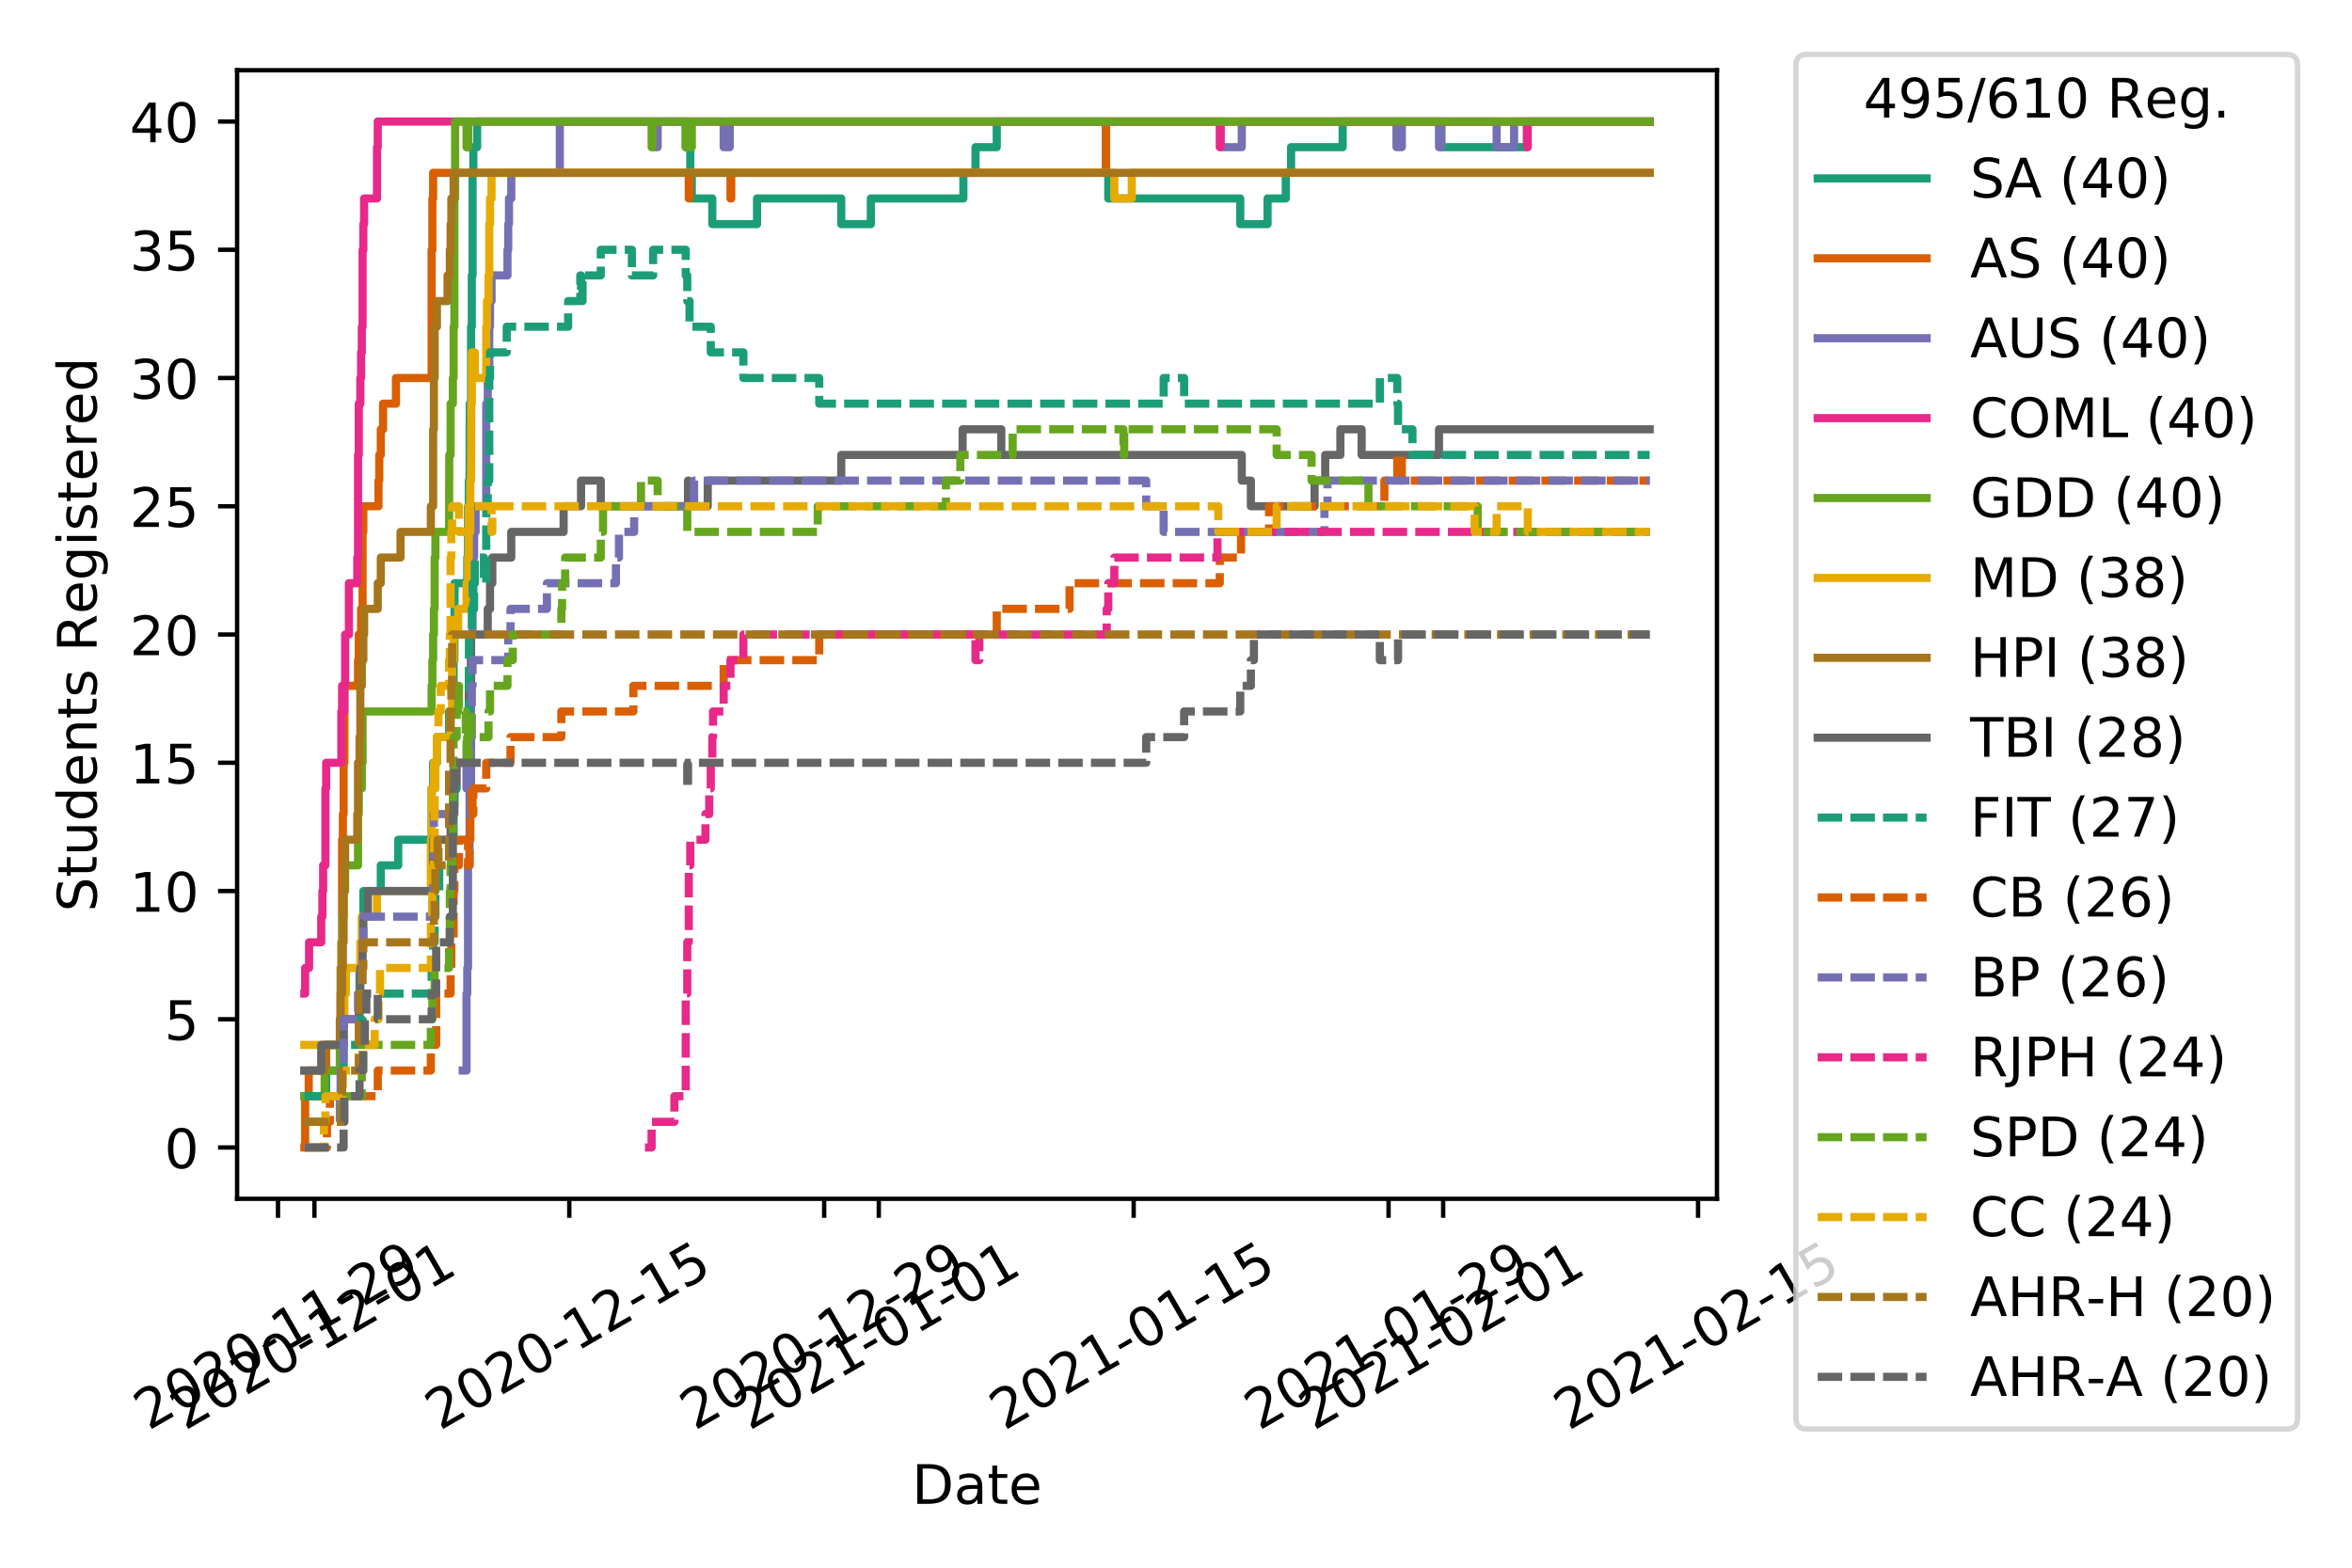 <?xml version="1.0" encoding="utf-8" standalone="no"?>
<!DOCTYPE svg PUBLIC "-//W3C//DTD SVG 1.1//EN"
  "http://www.w3.org/Graphics/SVG/1.1/DTD/svg11.dtd">
<!-- Created with matplotlib (https://matplotlib.org/) -->
<svg height="288pt" version="1.1" viewBox="0 0 432 288" width="432pt" xmlns="http://www.w3.org/2000/svg" xmlns:xlink="http://www.w3.org/1999/xlink">
 <defs>
  <style type="text/css">
*{stroke-linecap:butt;stroke-linejoin:round;}
  </style>
 </defs>
 <g id="figure_1">
  <g id="patch_1">
   <path d="M 0 288 
L 432 288 
L 432 0 
L 0 0 
z
" style="fill:#ffffff;"/>
  </g>
  <g id="axes_1">
   <g id="patch_2">
    <path d="M 43.55 220.231 
L 315.36 220.231 
L 315.36 12.9 
L 43.55 12.9 
z
" style="fill:#ffffff;"/>
   </g>
   <g id="matplotlib.axis_1">
    <g id="xtick_1">
     <g id="line2d_1">
      <defs>
       <path d="M 0 0 
L 0 3.5 
" id="m20b38b12e3" style="stroke:#000000;stroke-width:0.8;"/>
      </defs>
      <g>
       <use style="stroke:#000000;stroke-width:0.8;" x="51.062" xlink:href="#m20b38b12e3" y="220.231"/>
      </g>
     </g>
     <g id="text_1">
      <!-- 2020-11-29 -->
      <defs>
       <path d="M 19.188 8.297 
L 53.609 8.297 
L 53.609 0 
L 7.328 0 
L 7.328 8.297 
Q 12.938 14.109 22.625 23.891 
Q 32.328 33.688 34.812 36.531 
Q 39.547 41.844 41.422 45.531 
Q 43.312 49.219 43.312 52.781 
Q 43.312 58.594 39.234 62.25 
Q 35.156 65.922 28.609 65.922 
Q 23.969 65.922 18.812 64.312 
Q 13.672 62.703 7.812 59.422 
L 7.812 69.391 
Q 13.766 71.781 18.938 73 
Q 24.125 74.219 28.422 74.219 
Q 39.75 74.219 46.484 68.547 
Q 53.219 62.891 53.219 53.422 
Q 53.219 48.922 51.531 44.891 
Q 49.859 40.875 45.406 35.406 
Q 44.188 33.984 37.641 27.219 
Q 31.109 20.453 19.188 8.297 
z
" id="DejaVuSans-50"/>
       <path d="M 31.781 66.406 
Q 24.172 66.406 20.328 58.906 
Q 16.5 51.422 16.5 36.375 
Q 16.5 21.391 20.328 13.891 
Q 24.172 6.391 31.781 6.391 
Q 39.453 6.391 43.281 13.891 
Q 47.125 21.391 47.125 36.375 
Q 47.125 51.422 43.281 58.906 
Q 39.453 66.406 31.781 66.406 
z
M 31.781 74.219 
Q 44.047 74.219 50.516 64.516 
Q 56.984 54.828 56.984 36.375 
Q 56.984 17.969 50.516 8.266 
Q 44.047 -1.422 31.781 -1.422 
Q 19.531 -1.422 13.062 8.266 
Q 6.594 17.969 6.594 36.375 
Q 6.594 54.828 13.062 64.516 
Q 19.531 74.219 31.781 74.219 
z
" id="DejaVuSans-48"/>
       <path d="M 4.891 31.391 
L 31.203 31.391 
L 31.203 23.391 
L 4.891 23.391 
z
" id="DejaVuSans-45"/>
       <path d="M 12.406 8.297 
L 28.516 8.297 
L 28.516 63.922 
L 10.984 60.406 
L 10.984 69.391 
L 28.422 72.906 
L 38.281 72.906 
L 38.281 8.297 
L 54.391 8.297 
L 54.391 0 
L 12.406 0 
z
" id="DejaVuSans-49"/>
       <path d="M 10.984 1.516 
L 10.984 10.5 
Q 14.703 8.734 18.5 7.812 
Q 22.312 6.891 25.984 6.891 
Q 35.75 6.891 40.891 13.453 
Q 46.047 20.016 46.781 33.406 
Q 43.953 29.203 39.594 26.953 
Q 35.25 24.703 29.984 24.703 
Q 19.047 24.703 12.672 31.312 
Q 6.297 37.938 6.297 49.422 
Q 6.297 60.641 12.938 67.422 
Q 19.578 74.219 30.609 74.219 
Q 43.266 74.219 49.922 64.516 
Q 56.594 54.828 56.594 36.375 
Q 56.594 19.141 48.406 8.859 
Q 40.234 -1.422 26.422 -1.422 
Q 22.703 -1.422 18.891 -0.688 
Q 15.094 0.047 10.984 1.516 
z
M 30.609 32.422 
Q 37.25 32.422 41.125 36.953 
Q 45.016 41.5 45.016 49.422 
Q 45.016 57.281 41.125 61.844 
Q 37.25 66.406 30.609 66.406 
Q 23.969 66.406 20.094 61.844 
Q 16.219 57.281 16.219 49.422 
Q 16.219 41.5 20.094 36.953 
Q 23.969 32.422 30.609 32.422 
z
" id="DejaVuSans-57"/>
      </defs>
      <g transform="translate(27.277 262.869)rotate(-30)scale(0.1 -0.1)">
       <use xlink:href="#DejaVuSans-50"/>
       <use x="63.623" xlink:href="#DejaVuSans-48"/>
       <use x="127.246" xlink:href="#DejaVuSans-50"/>
       <use x="190.869" xlink:href="#DejaVuSans-48"/>
       <use x="254.492" xlink:href="#DejaVuSans-45"/>
       <use x="290.576" xlink:href="#DejaVuSans-49"/>
       <use x="354.199" xlink:href="#DejaVuSans-49"/>
       <use x="417.822" xlink:href="#DejaVuSans-45"/>
       <use x="453.906" xlink:href="#DejaVuSans-50"/>
       <use x="517.529" xlink:href="#DejaVuSans-57"/>
      </g>
     </g>
    </g>
    <g id="xtick_2">
     <g id="line2d_2">
      <g>
       <use style="stroke:#000000;stroke-width:0.8;" x="57.75" xlink:href="#m20b38b12e3" y="220.231"/>
      </g>
     </g>
     <g id="text_2">
      <!-- 2020-12-01 -->
      <g transform="translate(33.965 262.869)rotate(-30)scale(0.1 -0.1)">
       <use xlink:href="#DejaVuSans-50"/>
       <use x="63.623" xlink:href="#DejaVuSans-48"/>
       <use x="127.246" xlink:href="#DejaVuSans-50"/>
       <use x="190.869" xlink:href="#DejaVuSans-48"/>
       <use x="254.492" xlink:href="#DejaVuSans-45"/>
       <use x="290.576" xlink:href="#DejaVuSans-49"/>
       <use x="354.199" xlink:href="#DejaVuSans-50"/>
       <use x="417.822" xlink:href="#DejaVuSans-45"/>
       <use x="453.906" xlink:href="#DejaVuSans-48"/>
       <use x="517.529" xlink:href="#DejaVuSans-49"/>
      </g>
     </g>
    </g>
    <g id="xtick_3">
     <g id="line2d_3">
      <g>
       <use style="stroke:#000000;stroke-width:0.8;" x="104.565" xlink:href="#m20b38b12e3" y="220.231"/>
      </g>
     </g>
     <g id="text_3">
      <!-- 2020-12-15 -->
      <defs>
       <path d="M 10.797 72.906 
L 49.516 72.906 
L 49.516 64.594 
L 19.828 64.594 
L 19.828 46.734 
Q 21.969 47.469 24.109 47.828 
Q 26.266 48.188 28.422 48.188 
Q 40.625 48.188 47.75 41.5 
Q 54.891 34.812 54.891 23.391 
Q 54.891 11.625 47.562 5.094 
Q 40.234 -1.422 26.906 -1.422 
Q 22.312 -1.422 17.547 -0.641 
Q 12.797 0.141 7.719 1.703 
L 7.719 11.625 
Q 12.109 9.234 16.797 8.062 
Q 21.484 6.891 26.703 6.891 
Q 35.156 6.891 40.078 11.328 
Q 45.016 15.766 45.016 23.391 
Q 45.016 31 40.078 35.438 
Q 35.156 39.891 26.703 39.891 
Q 22.75 39.891 18.812 39.016 
Q 14.891 38.141 10.797 36.281 
z
" id="DejaVuSans-53"/>
      </defs>
      <g transform="translate(80.78 262.869)rotate(-30)scale(0.1 -0.1)">
       <use xlink:href="#DejaVuSans-50"/>
       <use x="63.623" xlink:href="#DejaVuSans-48"/>
       <use x="127.246" xlink:href="#DejaVuSans-50"/>
       <use x="190.869" xlink:href="#DejaVuSans-48"/>
       <use x="254.492" xlink:href="#DejaVuSans-45"/>
       <use x="290.576" xlink:href="#DejaVuSans-49"/>
       <use x="354.199" xlink:href="#DejaVuSans-50"/>
       <use x="417.822" xlink:href="#DejaVuSans-45"/>
       <use x="453.906" xlink:href="#DejaVuSans-49"/>
       <use x="517.529" xlink:href="#DejaVuSans-53"/>
      </g>
     </g>
    </g>
    <g id="xtick_4">
     <g id="line2d_4">
      <g>
       <use style="stroke:#000000;stroke-width:0.8;" x="151.379" xlink:href="#m20b38b12e3" y="220.231"/>
      </g>
     </g>
     <g id="text_4">
      <!-- 2020-12-29 -->
      <g transform="translate(127.594 262.869)rotate(-30)scale(0.1 -0.1)">
       <use xlink:href="#DejaVuSans-50"/>
       <use x="63.623" xlink:href="#DejaVuSans-48"/>
       <use x="127.246" xlink:href="#DejaVuSans-50"/>
       <use x="190.869" xlink:href="#DejaVuSans-48"/>
       <use x="254.492" xlink:href="#DejaVuSans-45"/>
       <use x="290.576" xlink:href="#DejaVuSans-49"/>
       <use x="354.199" xlink:href="#DejaVuSans-50"/>
       <use x="417.822" xlink:href="#DejaVuSans-45"/>
       <use x="453.906" xlink:href="#DejaVuSans-50"/>
       <use x="517.529" xlink:href="#DejaVuSans-57"/>
      </g>
     </g>
    </g>
    <g id="xtick_5">
     <g id="line2d_5">
      <g>
       <use style="stroke:#000000;stroke-width:0.8;" x="161.411" xlink:href="#m20b38b12e3" y="220.231"/>
      </g>
     </g>
     <g id="text_5">
      <!-- 2021-01-01 -->
      <g transform="translate(137.626 262.869)rotate(-30)scale(0.1 -0.1)">
       <use xlink:href="#DejaVuSans-50"/>
       <use x="63.623" xlink:href="#DejaVuSans-48"/>
       <use x="127.246" xlink:href="#DejaVuSans-50"/>
       <use x="190.869" xlink:href="#DejaVuSans-49"/>
       <use x="254.492" xlink:href="#DejaVuSans-45"/>
       <use x="290.576" xlink:href="#DejaVuSans-48"/>
       <use x="354.199" xlink:href="#DejaVuSans-49"/>
       <use x="417.822" xlink:href="#DejaVuSans-45"/>
       <use x="453.906" xlink:href="#DejaVuSans-48"/>
       <use x="517.529" xlink:href="#DejaVuSans-49"/>
      </g>
     </g>
    </g>
    <g id="xtick_6">
     <g id="line2d_6">
      <g>
       <use style="stroke:#000000;stroke-width:0.8;" x="208.226" xlink:href="#m20b38b12e3" y="220.231"/>
      </g>
     </g>
     <g id="text_6">
      <!-- 2021-01-15 -->
      <g transform="translate(184.441 262.869)rotate(-30)scale(0.1 -0.1)">
       <use xlink:href="#DejaVuSans-50"/>
       <use x="63.623" xlink:href="#DejaVuSans-48"/>
       <use x="127.246" xlink:href="#DejaVuSans-50"/>
       <use x="190.869" xlink:href="#DejaVuSans-49"/>
       <use x="254.492" xlink:href="#DejaVuSans-45"/>
       <use x="290.576" xlink:href="#DejaVuSans-48"/>
       <use x="354.199" xlink:href="#DejaVuSans-49"/>
       <use x="417.822" xlink:href="#DejaVuSans-45"/>
       <use x="453.906" xlink:href="#DejaVuSans-49"/>
       <use x="517.529" xlink:href="#DejaVuSans-53"/>
      </g>
     </g>
    </g>
    <g id="xtick_7">
     <g id="line2d_7">
      <g>
       <use style="stroke:#000000;stroke-width:0.8;" x="255.041" xlink:href="#m20b38b12e3" y="220.231"/>
      </g>
     </g>
     <g id="text_7">
      <!-- 2021-01-29 -->
      <g transform="translate(231.255 262.869)rotate(-30)scale(0.1 -0.1)">
       <use xlink:href="#DejaVuSans-50"/>
       <use x="63.623" xlink:href="#DejaVuSans-48"/>
       <use x="127.246" xlink:href="#DejaVuSans-50"/>
       <use x="190.869" xlink:href="#DejaVuSans-49"/>
       <use x="254.492" xlink:href="#DejaVuSans-45"/>
       <use x="290.576" xlink:href="#DejaVuSans-48"/>
       <use x="354.199" xlink:href="#DejaVuSans-49"/>
       <use x="417.822" xlink:href="#DejaVuSans-45"/>
       <use x="453.906" xlink:href="#DejaVuSans-50"/>
       <use x="517.529" xlink:href="#DejaVuSans-57"/>
      </g>
     </g>
    </g>
    <g id="xtick_8">
     <g id="line2d_8">
      <g>
       <use style="stroke:#000000;stroke-width:0.8;" x="265.072" xlink:href="#m20b38b12e3" y="220.231"/>
      </g>
     </g>
     <g id="text_8">
      <!-- 2021-02-01 -->
      <g transform="translate(241.287 262.869)rotate(-30)scale(0.1 -0.1)">
       <use xlink:href="#DejaVuSans-50"/>
       <use x="63.623" xlink:href="#DejaVuSans-48"/>
       <use x="127.246" xlink:href="#DejaVuSans-50"/>
       <use x="190.869" xlink:href="#DejaVuSans-49"/>
       <use x="254.492" xlink:href="#DejaVuSans-45"/>
       <use x="290.576" xlink:href="#DejaVuSans-48"/>
       <use x="354.199" xlink:href="#DejaVuSans-50"/>
       <use x="417.822" xlink:href="#DejaVuSans-45"/>
       <use x="453.906" xlink:href="#DejaVuSans-48"/>
       <use x="517.529" xlink:href="#DejaVuSans-49"/>
      </g>
     </g>
    </g>
    <g id="xtick_9">
     <g id="line2d_9">
      <g>
       <use style="stroke:#000000;stroke-width:0.8;" x="311.887" xlink:href="#m20b38b12e3" y="220.231"/>
      </g>
     </g>
     <g id="text_9">
      <!-- 2021-02-15 -->
      <g transform="translate(288.102 262.869)rotate(-30)scale(0.1 -0.1)">
       <use xlink:href="#DejaVuSans-50"/>
       <use x="63.623" xlink:href="#DejaVuSans-48"/>
       <use x="127.246" xlink:href="#DejaVuSans-50"/>
       <use x="190.869" xlink:href="#DejaVuSans-49"/>
       <use x="254.492" xlink:href="#DejaVuSans-45"/>
       <use x="290.576" xlink:href="#DejaVuSans-48"/>
       <use x="354.199" xlink:href="#DejaVuSans-50"/>
       <use x="417.822" xlink:href="#DejaVuSans-45"/>
       <use x="453.906" xlink:href="#DejaVuSans-49"/>
       <use x="517.529" xlink:href="#DejaVuSans-53"/>
      </g>
     </g>
    </g>
    <g id="text_10">
     <!-- Date -->
     <defs>
      <path d="M 19.672 64.797 
L 19.672 8.109 
L 31.594 8.109 
Q 46.688 8.109 53.688 14.938 
Q 60.688 21.781 60.688 36.531 
Q 60.688 51.172 53.688 57.984 
Q 46.688 64.797 31.594 64.797 
z
M 9.812 72.906 
L 30.078 72.906 
Q 51.266 72.906 61.172 64.094 
Q 71.094 55.281 71.094 36.531 
Q 71.094 17.672 61.125 8.828 
Q 51.172 0 30.078 0 
L 9.812 0 
z
" id="DejaVuSans-68"/>
      <path d="M 34.281 27.484 
Q 23.391 27.484 19.188 25 
Q 14.984 22.516 14.984 16.5 
Q 14.984 11.719 18.141 8.906 
Q 21.297 6.109 26.703 6.109 
Q 34.188 6.109 38.703 11.406 
Q 43.219 16.703 43.219 25.484 
L 43.219 27.484 
z
M 52.203 31.203 
L 52.203 0 
L 43.219 0 
L 43.219 8.297 
Q 40.141 3.328 35.547 0.953 
Q 30.953 -1.422 24.312 -1.422 
Q 15.922 -1.422 10.953 3.297 
Q 6 8.016 6 15.922 
Q 6 25.141 12.172 29.828 
Q 18.359 34.516 30.609 34.516 
L 43.219 34.516 
L 43.219 35.406 
Q 43.219 41.609 39.141 45 
Q 35.062 48.391 27.688 48.391 
Q 23 48.391 18.547 47.266 
Q 14.109 46.141 10.016 43.891 
L 10.016 52.203 
Q 14.938 54.109 19.578 55.047 
Q 24.219 56 28.609 56 
Q 40.484 56 46.344 49.844 
Q 52.203 43.703 52.203 31.203 
z
" id="DejaVuSans-97"/>
      <path d="M 18.312 70.219 
L 18.312 54.688 
L 36.812 54.688 
L 36.812 47.703 
L 18.312 47.703 
L 18.312 18.016 
Q 18.312 11.328 20.141 9.422 
Q 21.969 7.516 27.594 7.516 
L 36.812 7.516 
L 36.812 0 
L 27.594 0 
Q 17.188 0 13.234 3.875 
Q 9.281 7.766 9.281 18.016 
L 9.281 47.703 
L 2.688 47.703 
L 2.688 54.688 
L 9.281 54.688 
L 9.281 70.219 
z
" id="DejaVuSans-116"/>
      <path d="M 56.203 29.594 
L 56.203 25.203 
L 14.891 25.203 
Q 15.484 15.922 20.484 11.062 
Q 25.484 6.203 34.422 6.203 
Q 39.594 6.203 44.453 7.469 
Q 49.312 8.734 54.109 11.281 
L 54.109 2.781 
Q 49.266 0.734 44.188 -0.344 
Q 39.109 -1.422 33.891 -1.422 
Q 20.797 -1.422 13.156 6.188 
Q 5.516 13.812 5.516 26.812 
Q 5.516 40.234 12.766 48.109 
Q 20.016 56 32.328 56 
Q 43.359 56 49.781 48.891 
Q 56.203 41.797 56.203 29.594 
z
M 47.219 32.234 
Q 47.125 39.594 43.094 43.984 
Q 39.062 48.391 32.422 48.391 
Q 24.906 48.391 20.391 44.141 
Q 15.875 39.891 15.188 32.172 
z
" id="DejaVuSans-101"/>
     </defs>
     <g transform="translate(167.504 276.269)scale(0.1 -0.1)">
      <use xlink:href="#DejaVuSans-68"/>
      <use x="77.002" xlink:href="#DejaVuSans-97"/>
      <use x="138.281" xlink:href="#DejaVuSans-116"/>
      <use x="177.49" xlink:href="#DejaVuSans-101"/>
     </g>
    </g>
   </g>
   <g id="matplotlib.axis_2">
    <g id="ytick_1">
     <g id="line2d_10">
      <defs>
       <path d="M 0 0 
L -3.5 0 
" id="m4810cda348" style="stroke:#000000;stroke-width:0.8;"/>
      </defs>
      <g>
       <use style="stroke:#000000;stroke-width:0.8;" x="43.55" xlink:href="#m4810cda348" y="210.807"/>
      </g>
     </g>
     <g id="text_11">
      <!-- 0 -->
      <g transform="translate(30.188 214.606)scale(0.1 -0.1)">
       <use xlink:href="#DejaVuSans-48"/>
      </g>
     </g>
    </g>
    <g id="ytick_2">
     <g id="line2d_11">
      <g>
       <use style="stroke:#000000;stroke-width:0.8;" x="43.55" xlink:href="#m4810cda348" y="187.246"/>
      </g>
     </g>
     <g id="text_12">
      <!-- 5 -->
      <g transform="translate(30.188 191.046)scale(0.1 -0.1)">
       <use xlink:href="#DejaVuSans-53"/>
      </g>
     </g>
    </g>
    <g id="ytick_3">
     <g id="line2d_12">
      <g>
       <use style="stroke:#000000;stroke-width:0.8;" x="43.55" xlink:href="#m4810cda348" y="163.686"/>
      </g>
     </g>
     <g id="text_13">
      <!-- 10 -->
      <g transform="translate(23.825 167.485)scale(0.1 -0.1)">
       <use xlink:href="#DejaVuSans-49"/>
       <use x="63.623" xlink:href="#DejaVuSans-48"/>
      </g>
     </g>
    </g>
    <g id="ytick_4">
     <g id="line2d_13">
      <g>
       <use style="stroke:#000000;stroke-width:0.8;" x="43.55" xlink:href="#m4810cda348" y="140.126"/>
      </g>
     </g>
     <g id="text_14">
      <!-- 15 -->
      <g transform="translate(23.825 143.925)scale(0.1 -0.1)">
       <use xlink:href="#DejaVuSans-49"/>
       <use x="63.623" xlink:href="#DejaVuSans-53"/>
      </g>
     </g>
    </g>
    <g id="ytick_5">
     <g id="line2d_14">
      <g>
       <use style="stroke:#000000;stroke-width:0.8;" x="43.55" xlink:href="#m4810cda348" y="116.565"/>
      </g>
     </g>
     <g id="text_15">
      <!-- 20 -->
      <g transform="translate(23.825 120.365)scale(0.1 -0.1)">
       <use xlink:href="#DejaVuSans-50"/>
       <use x="63.623" xlink:href="#DejaVuSans-48"/>
      </g>
     </g>
    </g>
    <g id="ytick_6">
     <g id="line2d_15">
      <g>
       <use style="stroke:#000000;stroke-width:0.8;" x="43.55" xlink:href="#m4810cda348" y="93.005"/>
      </g>
     </g>
     <g id="text_16">
      <!-- 25 -->
      <g transform="translate(23.825 96.804)scale(0.1 -0.1)">
       <use xlink:href="#DejaVuSans-50"/>
       <use x="63.623" xlink:href="#DejaVuSans-53"/>
      </g>
     </g>
    </g>
    <g id="ytick_7">
     <g id="line2d_16">
      <g>
       <use style="stroke:#000000;stroke-width:0.8;" x="43.55" xlink:href="#m4810cda348" y="69.445"/>
      </g>
     </g>
     <g id="text_17">
      <!-- 30 -->
      <defs>
       <path d="M 40.578 39.312 
Q 47.656 37.797 51.625 33 
Q 55.609 28.219 55.609 21.188 
Q 55.609 10.406 48.188 4.484 
Q 40.766 -1.422 27.094 -1.422 
Q 22.516 -1.422 17.656 -0.516 
Q 12.797 0.391 7.625 2.203 
L 7.625 11.719 
Q 11.719 9.328 16.594 8.109 
Q 21.484 6.891 26.812 6.891 
Q 36.078 6.891 40.938 10.547 
Q 45.797 14.203 45.797 21.188 
Q 45.797 27.641 41.281 31.266 
Q 36.766 34.906 28.719 34.906 
L 20.219 34.906 
L 20.219 43.016 
L 29.109 43.016 
Q 36.375 43.016 40.234 45.922 
Q 44.094 48.828 44.094 54.297 
Q 44.094 59.906 40.109 62.906 
Q 36.141 65.922 28.719 65.922 
Q 24.656 65.922 20.016 65.031 
Q 15.375 64.156 9.812 62.312 
L 9.812 71.094 
Q 15.438 72.656 20.344 73.438 
Q 25.25 74.219 29.594 74.219 
Q 40.828 74.219 47.359 69.109 
Q 53.906 64.016 53.906 55.328 
Q 53.906 49.266 50.438 45.094 
Q 46.969 40.922 40.578 39.312 
z
" id="DejaVuSans-51"/>
      </defs>
      <g transform="translate(23.825 73.244)scale(0.1 -0.1)">
       <use xlink:href="#DejaVuSans-51"/>
       <use x="63.623" xlink:href="#DejaVuSans-48"/>
      </g>
     </g>
    </g>
    <g id="ytick_8">
     <g id="line2d_17">
      <g>
       <use style="stroke:#000000;stroke-width:0.8;" x="43.55" xlink:href="#m4810cda348" y="45.884"/>
      </g>
     </g>
     <g id="text_18">
      <!-- 35 -->
      <g transform="translate(23.825 49.684)scale(0.1 -0.1)">
       <use xlink:href="#DejaVuSans-51"/>
       <use x="63.623" xlink:href="#DejaVuSans-53"/>
      </g>
     </g>
    </g>
    <g id="ytick_9">
     <g id="line2d_18">
      <g>
       <use style="stroke:#000000;stroke-width:0.8;" x="43.55" xlink:href="#m4810cda348" y="22.324"/>
      </g>
     </g>
     <g id="text_19">
      <!-- 40 -->
      <defs>
       <path d="M 37.797 64.312 
L 12.891 25.391 
L 37.797 25.391 
z
M 35.203 72.906 
L 47.609 72.906 
L 47.609 25.391 
L 58.016 25.391 
L 58.016 17.188 
L 47.609 17.188 
L 47.609 0 
L 37.797 0 
L 37.797 17.188 
L 4.891 17.188 
L 4.891 26.703 
z
" id="DejaVuSans-52"/>
      </defs>
      <g transform="translate(23.825 26.123)scale(0.1 -0.1)">
       <use xlink:href="#DejaVuSans-52"/>
       <use x="63.623" xlink:href="#DejaVuSans-48"/>
      </g>
     </g>
    </g>
    <g id="text_20">
     <!-- Students Registered -->
     <defs>
      <path d="M 53.516 70.516 
L 53.516 60.891 
Q 47.906 63.578 42.922 64.891 
Q 37.938 66.219 33.297 66.219 
Q 25.25 66.219 20.875 63.094 
Q 16.5 59.969 16.5 54.203 
Q 16.5 49.359 19.406 46.891 
Q 22.312 44.438 30.422 42.922 
L 36.375 41.703 
Q 47.406 39.594 52.656 34.297 
Q 57.906 29 57.906 20.125 
Q 57.906 9.516 50.797 4.047 
Q 43.703 -1.422 29.984 -1.422 
Q 24.812 -1.422 18.969 -0.25 
Q 13.141 0.922 6.891 3.219 
L 6.891 13.375 
Q 12.891 10.016 18.656 8.297 
Q 24.422 6.594 29.984 6.594 
Q 38.422 6.594 43.016 9.906 
Q 47.609 13.234 47.609 19.391 
Q 47.609 24.75 44.312 27.781 
Q 41.016 30.812 33.5 32.328 
L 27.484 33.5 
Q 16.453 35.688 11.516 40.375 
Q 6.594 45.062 6.594 53.422 
Q 6.594 63.094 13.406 68.656 
Q 20.219 74.219 32.172 74.219 
Q 37.312 74.219 42.625 73.281 
Q 47.953 72.359 53.516 70.516 
z
" id="DejaVuSans-83"/>
      <path d="M 8.5 21.578 
L 8.5 54.688 
L 17.484 54.688 
L 17.484 21.922 
Q 17.484 14.156 20.5 10.266 
Q 23.531 6.391 29.594 6.391 
Q 36.859 6.391 41.078 11.031 
Q 45.312 15.672 45.312 23.688 
L 45.312 54.688 
L 54.297 54.688 
L 54.297 0 
L 45.312 0 
L 45.312 8.406 
Q 42.047 3.422 37.719 1 
Q 33.406 -1.422 27.688 -1.422 
Q 18.266 -1.422 13.375 4.438 
Q 8.5 10.297 8.5 21.578 
z
M 31.109 56 
z
" id="DejaVuSans-117"/>
      <path d="M 45.406 46.391 
L 45.406 75.984 
L 54.391 75.984 
L 54.391 0 
L 45.406 0 
L 45.406 8.203 
Q 42.578 3.328 38.25 0.953 
Q 33.938 -1.422 27.875 -1.422 
Q 17.969 -1.422 11.734 6.484 
Q 5.516 14.406 5.516 27.297 
Q 5.516 40.188 11.734 48.094 
Q 17.969 56 27.875 56 
Q 33.938 56 38.25 53.625 
Q 42.578 51.266 45.406 46.391 
z
M 14.797 27.297 
Q 14.797 17.391 18.875 11.75 
Q 22.953 6.109 30.078 6.109 
Q 37.203 6.109 41.297 11.75 
Q 45.406 17.391 45.406 27.297 
Q 45.406 37.203 41.297 42.844 
Q 37.203 48.484 30.078 48.484 
Q 22.953 48.484 18.875 42.844 
Q 14.797 37.203 14.797 27.297 
z
" id="DejaVuSans-100"/>
      <path d="M 54.891 33.016 
L 54.891 0 
L 45.906 0 
L 45.906 32.719 
Q 45.906 40.484 42.875 44.328 
Q 39.844 48.188 33.797 48.188 
Q 26.516 48.188 22.312 43.547 
Q 18.109 38.922 18.109 30.906 
L 18.109 0 
L 9.078 0 
L 9.078 54.688 
L 18.109 54.688 
L 18.109 46.188 
Q 21.344 51.125 25.703 53.562 
Q 30.078 56 35.797 56 
Q 45.219 56 50.047 50.172 
Q 54.891 44.344 54.891 33.016 
z
" id="DejaVuSans-110"/>
      <path d="M 44.281 53.078 
L 44.281 44.578 
Q 40.484 46.531 36.375 47.5 
Q 32.281 48.484 27.875 48.484 
Q 21.188 48.484 17.844 46.438 
Q 14.5 44.391 14.5 40.281 
Q 14.5 37.156 16.891 35.375 
Q 19.281 33.594 26.516 31.984 
L 29.594 31.297 
Q 39.156 29.25 43.188 25.516 
Q 47.219 21.781 47.219 15.094 
Q 47.219 7.469 41.188 3.016 
Q 35.156 -1.422 24.609 -1.422 
Q 20.219 -1.422 15.453 -0.562 
Q 10.688 0.297 5.422 2 
L 5.422 11.281 
Q 10.406 8.688 15.234 7.391 
Q 20.062 6.109 24.812 6.109 
Q 31.156 6.109 34.562 8.281 
Q 37.984 10.453 37.984 14.406 
Q 37.984 18.062 35.516 20.016 
Q 33.062 21.969 24.703 23.781 
L 21.578 24.516 
Q 13.234 26.266 9.516 29.906 
Q 5.812 33.547 5.812 39.891 
Q 5.812 47.609 11.281 51.797 
Q 16.75 56 26.812 56 
Q 31.781 56 36.172 55.266 
Q 40.578 54.547 44.281 53.078 
z
" id="DejaVuSans-115"/>
      <path id="DejaVuSans-32"/>
      <path d="M 44.391 34.188 
Q 47.562 33.109 50.562 29.594 
Q 53.562 26.078 56.594 19.922 
L 66.609 0 
L 56 0 
L 46.688 18.703 
Q 43.062 26.031 39.672 28.422 
Q 36.281 30.812 30.422 30.812 
L 19.672 30.812 
L 19.672 0 
L 9.812 0 
L 9.812 72.906 
L 32.078 72.906 
Q 44.578 72.906 50.734 67.672 
Q 56.891 62.453 56.891 51.906 
Q 56.891 45.016 53.688 40.469 
Q 50.484 35.938 44.391 34.188 
z
M 19.672 64.797 
L 19.672 38.922 
L 32.078 38.922 
Q 39.203 38.922 42.844 42.219 
Q 46.484 45.516 46.484 51.906 
Q 46.484 58.297 42.844 61.547 
Q 39.203 64.797 32.078 64.797 
z
" id="DejaVuSans-82"/>
      <path d="M 45.406 27.984 
Q 45.406 37.75 41.375 43.109 
Q 37.359 48.484 30.078 48.484 
Q 22.859 48.484 18.828 43.109 
Q 14.797 37.75 14.797 27.984 
Q 14.797 18.266 18.828 12.891 
Q 22.859 7.516 30.078 7.516 
Q 37.359 7.516 41.375 12.891 
Q 45.406 18.266 45.406 27.984 
z
M 54.391 6.781 
Q 54.391 -7.172 48.188 -13.984 
Q 42 -20.797 29.203 -20.797 
Q 24.469 -20.797 20.266 -20.094 
Q 16.062 -19.391 12.109 -17.922 
L 12.109 -9.188 
Q 16.062 -11.328 19.922 -12.344 
Q 23.781 -13.375 27.781 -13.375 
Q 36.625 -13.375 41.016 -8.766 
Q 45.406 -4.156 45.406 5.172 
L 45.406 9.625 
Q 42.625 4.781 38.281 2.391 
Q 33.938 0 27.875 0 
Q 17.828 0 11.672 7.656 
Q 5.516 15.328 5.516 27.984 
Q 5.516 40.672 11.672 48.328 
Q 17.828 56 27.875 56 
Q 33.938 56 38.281 53.609 
Q 42.625 51.219 45.406 46.391 
L 45.406 54.688 
L 54.391 54.688 
z
" id="DejaVuSans-103"/>
      <path d="M 9.422 54.688 
L 18.406 54.688 
L 18.406 0 
L 9.422 0 
z
M 9.422 75.984 
L 18.406 75.984 
L 18.406 64.594 
L 9.422 64.594 
z
" id="DejaVuSans-105"/>
      <path d="M 41.109 46.297 
Q 39.594 47.172 37.812 47.578 
Q 36.031 48 33.891 48 
Q 26.266 48 22.188 43.047 
Q 18.109 38.094 18.109 28.812 
L 18.109 0 
L 9.078 0 
L 9.078 54.688 
L 18.109 54.688 
L 18.109 46.188 
Q 20.953 51.172 25.484 53.578 
Q 30.031 56 36.531 56 
Q 37.453 56 38.578 55.875 
Q 39.703 55.766 41.062 55.516 
z
" id="DejaVuSans-114"/>
     </defs>
     <g transform="translate(17.745 167.499)rotate(-90)scale(0.1 -0.1)">
      <use xlink:href="#DejaVuSans-83"/>
      <use x="63.477" xlink:href="#DejaVuSans-116"/>
      <use x="102.686" xlink:href="#DejaVuSans-117"/>
      <use x="166.064" xlink:href="#DejaVuSans-100"/>
      <use x="229.541" xlink:href="#DejaVuSans-101"/>
      <use x="291.064" xlink:href="#DejaVuSans-110"/>
      <use x="354.443" xlink:href="#DejaVuSans-116"/>
      <use x="393.652" xlink:href="#DejaVuSans-115"/>
      <use x="445.752" xlink:href="#DejaVuSans-32"/>
      <use x="477.539" xlink:href="#DejaVuSans-82"/>
      <use x="546.959" xlink:href="#DejaVuSans-101"/>
      <use x="608.482" xlink:href="#DejaVuSans-103"/>
      <use x="671.959" xlink:href="#DejaVuSans-105"/>
      <use x="699.742" xlink:href="#DejaVuSans-115"/>
      <use x="751.842" xlink:href="#DejaVuSans-116"/>
      <use x="791.051" xlink:href="#DejaVuSans-101"/>
      <use x="852.574" xlink:href="#DejaVuSans-114"/>
      <use x="893.656" xlink:href="#DejaVuSans-101"/>
      <use x="955.18" xlink:href="#DejaVuSans-100"/>
     </g>
    </g>
   </g>
   <g id="line2d_19">
    <path clip-path="url(#p351f263bec)" d="M 55.905 201.383 
L 59.91 201.383 
L 59.91 196.67 
L 60.015 196.67 
L 62.557 196.67 
L 62.557 191.958 
L 62.662 191.958 
L 63.115 191.958 
L 63.115 187.246 
L 63.219 187.246 
L 66.04 187.246 
L 66.04 177.822 
L 66.145 177.822 
L 66.319 177.822 
L 66.319 173.11 
L 66.424 173.11 
L 66.598 173.11 
L 66.598 168.398 
L 66.702 168.398 
L 66.737 168.398 
L 66.737 163.686 
L 66.842 163.686 
L 69.942 163.686 
L 69.942 158.974 
L 70.046 158.974 
L 73.146 158.974 
L 73.146 154.262 
L 73.251 154.262 
L 79.277 154.262 
L 79.277 144.838 
L 79.381 144.838 
L 79.555 144.838 
L 79.555 140.126 
L 79.66 140.126 
L 80.252 140.126 
L 80.252 135.414 
L 80.357 135.414 
L 82.481 135.414 
L 82.481 130.702 
L 82.586 130.702 
L 83.178 130.702 
L 83.178 125.99 
L 83.283 125.99 
L 83.317 125.99 
L 83.317 121.277 
L 83.422 121.277 
L 83.457 121.277 
L 83.492 107.141 
L 83.561 107.141 
L 85.825 107.141 
L 85.825 102.429 
L 85.93 102.429 
L 85.965 102.429 
L 85.965 93.005 
L 86.069 93.005 
L 86.104 93.005 
L 86.104 88.293 
L 86.208 88.293 
L 86.243 88.293 
L 86.278 74.157 
L 86.348 74.157 
L 86.522 74.157 
L 86.522 60.021 
L 86.626 60.021 
L 86.661 60.021 
L 86.661 50.597 
L 86.766 50.597 
L 86.801 50.597 
L 86.801 31.748 
L 86.905 31.748 
L 86.94 31.748 
L 86.94 27.036 
L 87.045 27.036 
L 87.637 27.036 
L 87.637 22.324 
L 87.741 22.324 
L 125.952 22.324 
L 125.952 27.036 
L 126.057 27.036 
L 126.091 27.036 
L 126.091 22.324 
L 126.196 22.324 
L 126.37 22.324 
L 126.37 27.036 
L 126.475 27.036 
L 126.788 27.036 
L 126.788 31.748 
L 126.893 31.748 
L 127.067 31.748 
L 127.067 36.46 
L 127.171 36.46 
L 130.829 36.46 
L 130.829 41.172 
L 130.933 41.172 
L 139.049 41.172 
L 139.049 36.46 
L 139.154 36.46 
L 154.515 36.46 
L 154.515 41.172 
L 154.619 41.172 
L 159.949 41.172 
L 159.949 36.46 
L 160.053 36.46 
L 176.947 36.46 
L 176.947 31.748 
L 177.051 31.748 
L 179.176 31.748 
L 179.176 27.036 
L 179.28 27.036 
L 183.077 27.036 
L 183.077 22.324 
L 203.141 22.324 
L 203.141 31.748 
L 203.245 31.748 
L 203.559 31.748 
L 203.559 36.46 
L 203.663 36.46 
L 227.802 36.46 
L 227.802 41.172 
L 227.906 41.172 
L 232.818 41.172 
L 232.818 36.46 
L 232.922 36.46 
L 236.162 36.46 
L 236.162 31.748 
L 236.266 31.748 
L 237.137 31.748 
L 237.137 27.036 
L 237.242 27.036 
L 246.611 27.036 
L 246.611 22.324 
L 246.717 22.324 
L 264.724 22.324 
L 264.724 27.036 
L 264.829 27.036 
L 280.468 27.036 
L 280.468 22.324 
L 280.573 22.324 
L 303.005 22.324 
L 303.005 22.324 
" style="fill:none;stroke:#1b9e77;stroke-linecap:square;stroke-width:1.5;"/>
   </g>
   <g id="line2d_20">
    <path clip-path="url(#p351f263bec)" d="M 55.905 210.807 
L 56.052 210.807 
L 56.052 201.383 
L 56.162 201.383 
L 56.705 201.383 
L 56.705 196.67 
L 56.773 196.67 
L 59.91 196.67 
L 59.91 191.958 
L 60.015 191.958 
L 62.557 191.958 
L 62.557 177.822 
L 62.662 177.822 
L 62.697 177.822 
L 62.697 173.11 
L 62.801 173.11 
L 62.836 173.11 
L 62.836 154.262 
L 62.941 154.262 
L 62.975 154.262 
L 62.975 149.55 
L 63.08 149.55 
L 63.115 149.55 
L 63.115 140.126 
L 63.219 140.126 
L 63.254 140.126 
L 63.254 125.99 
L 63.358 125.99 
L 65.762 125.99 
L 65.762 121.277 
L 65.866 121.277 
L 65.901 121.277 
L 65.901 116.565 
L 66.006 116.565 
L 66.319 116.565 
L 66.319 111.853 
L 66.424 111.853 
L 66.598 111.853 
L 66.598 97.717 
L 66.702 97.717 
L 66.737 97.717 
L 66.737 93.005 
L 66.842 93.005 
L 69.524 93.005 
L 69.524 88.293 
L 69.628 88.293 
L 69.663 88.293 
L 69.663 83.581 
L 69.768 83.581 
L 69.942 83.581 
L 69.942 78.869 
L 70.046 78.869 
L 70.36 78.869 
L 70.36 74.157 
L 70.464 74.157 
L 72.728 74.157 
L 72.728 69.445 
L 72.833 69.445 
L 79.277 69.445 
L 79.277 45.884 
L 79.381 45.884 
L 79.416 45.884 
L 79.416 36.46 
L 79.521 36.46 
L 79.555 36.46 
L 79.555 31.748 
L 79.66 31.748 
L 126.509 31.748 
L 126.509 36.46 
L 126.614 36.46 
L 126.649 36.46 
L 126.649 31.748 
L 126.753 31.748 
L 134.173 31.748 
L 134.173 36.46 
L 134.277 36.46 
L 134.312 36.46 
L 134.312 31.748 
L 134.416 31.748 
L 203.141 31.748 
L 203.141 22.324 
L 203.245 22.324 
L 303.005 22.324 
L 303.005 22.324 
" style="fill:none;stroke:#d95f02;stroke-linecap:square;stroke-width:1.5;"/>
   </g>
   <g id="line2d_21">
    <path clip-path="url(#p351f263bec)" d="M 84.989 196.67 
L 85.686 196.67 
L 85.686 182.534 
L 85.79 182.534 
L 85.825 182.534 
L 85.825 177.822 
L 85.93 177.822 
L 85.965 177.822 
L 85.965 158.974 
L 86.069 158.974 
L 86.243 158.974 
L 86.243 144.838 
L 86.348 144.838 
L 86.522 144.838 
L 86.522 116.565 
L 86.626 116.565 
L 86.801 116.565 
L 86.801 107.141 
L 86.905 107.141 
L 86.94 107.141 
L 86.94 102.429 
L 87.045 102.429 
L 87.079 102.429 
L 87.079 97.717 
L 87.184 97.717 
L 87.358 97.717 
L 87.358 93.005 
L 87.462 93.005 
L 89.309 93.005 
L 89.309 74.157 
L 89.413 74.157 
L 89.587 74.157 
L 89.587 69.445 
L 89.692 69.445 
L 89.866 69.445 
L 89.866 60.021 
L 89.97 60.021 
L 90.005 60.021 
L 90.005 55.309 
L 90.11 55.309 
L 90.284 55.309 
L 90.284 50.597 
L 90.388 50.597 
L 93.21 50.597 
L 93.21 45.884 
L 93.314 45.884 
L 93.349 45.884 
L 93.349 41.172 
L 93.454 41.172 
L 93.488 41.172 
L 93.488 36.46 
L 93.593 36.46 
L 93.906 36.46 
L 93.906 31.748 
L 94.011 31.748 
L 102.823 31.748 
L 102.823 22.324 
L 102.928 22.324 
L 119.961 22.324 
L 119.961 27.036 
L 120.065 27.036 
L 120.797 27.036 
L 120.797 22.324 
L 120.901 22.324 
L 132.919 22.324 
L 132.919 27.036 
L 133.023 27.036 
L 134.033 27.036 
L 134.033 22.324 
L 134.138 22.324 
L 224.179 22.324 
L 224.179 27.036 
L 224.284 27.036 
L 228.081 27.036 
L 228.081 22.324 
L 228.185 22.324 
L 256.504 22.324 
L 256.504 27.036 
L 256.608 27.036 
L 256.643 27.036 
L 256.643 22.324 
L 256.748 22.324 
L 257.061 22.324 
L 257.061 27.036 
L 257.166 27.036 
L 257.479 27.036 
L 257.479 22.324 
L 257.584 22.324 
L 264.306 22.324 
L 264.306 27.036 
L 264.411 27.036 
L 264.724 27.036 
L 264.724 22.324 
L 264.829 22.324 
L 274.895 22.324 
L 274.895 27.036 
L 275 27.036 
L 278.1 27.036 
L 278.1 22.324 
L 278.204 22.324 
L 303.005 22.324 
L 303.005 22.324 
" style="fill:none;stroke:#7570b3;stroke-linecap:square;stroke-width:1.5;"/>
   </g>
   <g id="line2d_22">
    <path clip-path="url(#p351f263bec)" d="M 55.905 182.534 
L 56.052 182.534 
L 56.052 177.822 
L 56.162 177.822 
L 56.773 177.822 
L 56.773 173.11 
L 59.002 173.11 
L 59.002 168.398 
L 59.213 168.398 
L 59.213 163.686 
L 59.318 163.686 
L 59.353 163.686 
L 59.353 158.974 
L 59.457 158.974 
L 59.771 158.974 
L 59.771 144.838 
L 59.875 144.838 
L 59.91 144.838 
L 59.91 140.126 
L 60.015 140.126 
L 62.697 140.126 
L 62.697 130.702 
L 62.801 130.702 
L 62.836 130.702 
L 62.836 125.99 
L 62.941 125.99 
L 62.975 125.99 
L 62.975 130.702 
L 63.08 130.702 
L 63.254 130.702 
L 63.254 125.99 
L 63.358 125.99 
L 63.393 125.99 
L 63.393 116.565 
L 63.498 116.565 
L 64.09 116.565 
L 64.09 107.141 
L 64.194 107.141 
L 65.623 107.141 
L 65.623 102.429 
L 65.727 102.429 
L 65.762 102.429 
L 65.762 83.581 
L 65.866 83.581 
L 65.901 83.581 
L 65.901 74.157 
L 66.006 74.157 
L 66.18 74.157 
L 66.18 69.445 
L 66.284 69.445 
L 66.319 69.445 
L 66.319 64.733 
L 66.424 64.733 
L 66.458 64.733 
L 66.458 60.021 
L 66.564 60.021 
L 66.598 60.021 
L 66.598 45.884 
L 66.702 45.884 
L 66.737 45.884 
L 66.737 41.172 
L 66.842 41.172 
L 66.876 41.172 
L 66.876 36.46 
L 66.981 36.46 
L 69.245 36.46 
L 69.245 27.036 
L 69.35 27.036 
L 69.384 27.036 
L 69.384 22.324 
L 69.489 22.324 
L 85.825 22.324 
L 85.825 27.036 
L 85.93 27.036 
L 85.965 27.036 
L 85.965 22.324 
L 86.069 22.324 
L 224.04 22.324 
L 224.04 27.036 
L 224.145 27.036 
L 224.179 27.036 
L 224.179 22.324 
L 224.284 22.324 
L 280.468 22.324 
L 280.468 27.036 
L 280.573 27.036 
L 280.608 27.036 
L 280.608 22.324 
L 280.712 22.324 
L 303.005 22.324 
L 303.005 22.324 
" style="fill:none;stroke:#e7298a;stroke-linecap:square;stroke-width:1.5;"/>
   </g>
   <g id="line2d_23">
    <path clip-path="url(#p351f263bec)" d="M 55.905 201.383 
L 59.631 201.383 
L 59.631 196.67 
L 59.736 196.67 
L 62.418 196.67 
L 62.418 191.958 
L 62.522 191.958 
L 62.557 191.958 
L 62.557 187.246 
L 62.662 187.246 
L 62.697 187.246 
L 62.697 177.822 
L 62.801 177.822 
L 62.836 177.822 
L 62.836 173.11 
L 62.941 173.11 
L 62.975 173.11 
L 62.975 168.398 
L 63.08 168.398 
L 63.115 168.398 
L 63.115 163.686 
L 63.219 163.686 
L 63.393 163.686 
L 63.393 158.974 
L 63.498 158.974 
L 65.762 158.974 
L 65.762 149.55 
L 65.866 149.55 
L 65.901 149.55 
L 65.901 144.838 
L 66.006 144.838 
L 66.458 144.838 
L 66.458 140.126 
L 66.564 140.126 
L 66.598 140.126 
L 66.598 130.702 
L 66.702 130.702 
L 79.277 130.702 
L 79.277 125.99 
L 79.381 125.99 
L 79.416 125.99 
L 79.416 121.277 
L 79.521 121.277 
L 79.555 121.277 
L 79.555 116.565 
L 79.66 116.565 
L 79.695 116.565 
L 79.695 111.853 
L 79.799 111.853 
L 79.834 111.853 
L 79.834 102.429 
L 79.939 102.429 
L 79.973 102.429 
L 79.973 97.717 
L 80.078 97.717 
L 82.481 97.717 
L 82.516 83.581 
L 82.586 83.581 
L 82.76 83.581 
L 82.76 74.157 
L 82.865 74.157 
L 83.178 74.157 
L 83.178 69.445 
L 83.283 69.445 
L 83.317 69.445 
L 83.317 60.021 
L 83.422 60.021 
L 83.457 60.021 
L 83.457 36.46 
L 83.561 36.46 
L 83.596 36.46 
L 83.596 22.324 
L 83.701 22.324 
L 85.686 22.324 
L 85.686 27.036 
L 85.79 27.036 
L 85.965 27.036 
L 85.965 22.324 
L 86.069 22.324 
L 119.682 22.324 
L 119.682 27.036 
L 119.787 27.036 
L 119.822 27.036 
L 119.822 22.324 
L 119.926 22.324 
L 125.952 22.324 
L 125.952 27.036 
L 126.057 27.036 
L 126.231 27.036 
L 126.231 22.324 
L 126.335 22.324 
L 126.509 22.324 
L 126.509 27.036 
L 126.614 27.036 
L 127.067 27.036 
L 127.067 22.324 
L 127.171 22.324 
L 303.005 22.324 
L 303.005 22.324 
" style="fill:none;stroke:#66a61e;stroke-linecap:square;stroke-width:1.5;"/>
   </g>
   <g id="line2d_24">
    <path clip-path="url(#p351f263bec)" d="M 55.905 191.958 
L 62.557 191.958 
L 62.557 187.246 
L 62.662 187.246 
L 63.254 187.246 
L 63.254 182.534 
L 63.358 182.534 
L 63.533 182.534 
L 63.533 177.822 
L 63.637 177.822 
L 66.18 177.822 
L 66.18 173.11 
L 66.284 173.11 
L 66.458 173.11 
L 66.458 168.398 
L 66.564 168.398 
L 69.245 168.398 
L 69.245 163.686 
L 69.35 163.686 
L 79.137 163.686 
L 79.137 154.262 
L 79.242 154.262 
L 79.277 154.262 
L 79.277 144.838 
L 79.381 144.838 
L 79.695 144.838 
L 79.695 140.126 
L 79.799 140.126 
L 80.252 140.126 
L 80.252 135.414 
L 80.357 135.414 
L 82.76 135.414 
L 82.76 130.702 
L 82.865 130.702 
L 83.039 130.702 
L 83.039 121.277 
L 83.143 121.277 
L 83.317 121.277 
L 83.317 116.565 
L 83.422 116.565 
L 84.153 116.565 
L 84.153 111.853 
L 84.258 111.853 
L 85.686 111.853 
L 85.686 107.141 
L 85.79 107.141 
L 85.965 107.141 
L 85.965 102.429 
L 86.069 102.429 
L 86.104 102.429 
L 86.104 93.005 
L 86.208 93.005 
L 86.383 93.005 
L 86.383 88.293 
L 86.487 88.293 
L 86.522 88.293 
L 86.557 74.157 
L 86.626 74.157 
L 86.661 74.157 
L 86.661 64.733 
L 86.766 64.733 
L 87.219 64.733 
L 87.219 69.445 
L 87.323 69.445 
L 89.309 69.445 
L 89.309 60.021 
L 89.413 60.021 
L 89.448 60.021 
L 89.448 55.309 
L 89.552 55.309 
L 89.727 55.309 
L 89.727 50.597 
L 89.831 50.597 
L 89.866 50.597 
L 89.866 41.172 
L 89.97 41.172 
L 90.005 41.172 
L 90.005 36.46 
L 90.11 36.46 
L 90.284 36.46 
L 90.284 31.748 
L 90.388 31.748 
L 204.673 31.748 
L 204.673 36.46 
L 204.778 36.46 
L 207.878 36.46 
L 207.878 31.748 
L 207.982 31.748 
L 303.005 31.748 
L 303.005 31.748 
" style="fill:none;stroke:#e6ab02;stroke-linecap:square;stroke-width:1.5;"/>
   </g>
   <g id="line2d_25">
    <path clip-path="url(#p351f263bec)" d="M 55.905 196.67 
L 59.631 196.67 
L 59.631 191.958 
L 59.736 191.958 
L 62.418 191.958 
L 62.418 187.246 
L 62.522 187.246 
L 62.557 187.246 
L 62.557 182.534 
L 62.662 182.534 
L 62.836 182.534 
L 62.836 177.822 
L 62.941 177.822 
L 62.975 177.822 
L 62.975 173.11 
L 63.08 173.11 
L 63.115 173.11 
L 63.115 163.686 
L 63.219 163.686 
L 63.254 163.686 
L 63.254 158.974 
L 63.358 158.974 
L 63.393 158.974 
L 63.393 154.262 
L 63.498 154.262 
L 65.623 154.262 
L 65.623 149.55 
L 65.727 149.55 
L 65.762 149.55 
L 65.762 140.126 
L 65.866 140.126 
L 66.04 140.126 
L 66.04 135.414 
L 66.145 135.414 
L 66.18 135.414 
L 66.18 125.99 
L 66.284 125.99 
L 66.458 125.99 
L 66.458 121.277 
L 66.564 121.277 
L 66.737 121.277 
L 66.737 116.565 
L 66.842 116.565 
L 66.876 116.565 
L 66.876 111.853 
L 66.981 111.853 
L 69.384 111.853 
L 69.384 107.141 
L 69.489 107.141 
L 69.942 107.141 
L 69.942 102.429 
L 70.046 102.429 
L 73.564 102.429 
L 73.564 97.717 
L 73.669 97.717 
L 79.137 97.717 
L 79.137 93.005 
L 79.242 93.005 
L 79.555 93.005 
L 79.555 78.869 
L 79.66 78.869 
L 79.695 78.869 
L 79.695 69.445 
L 79.799 69.445 
L 79.834 69.445 
L 79.834 60.021 
L 79.939 60.021 
L 80.252 60.021 
L 80.252 55.309 
L 80.357 55.309 
L 82.203 55.309 
L 82.203 50.597 
L 82.307 50.597 
L 82.621 50.597 
L 82.621 45.884 
L 82.725 45.884 
L 82.76 45.884 
L 82.76 41.172 
L 82.865 41.172 
L 82.899 41.172 
L 82.899 36.46 
L 83.004 36.46 
L 83.317 36.46 
L 83.317 31.748 
L 83.422 31.748 
L 303.005 31.748 
L 303.005 31.748 
" style="fill:none;stroke:#a6761d;stroke-linecap:square;stroke-width:1.5;"/>
   </g>
   <g id="line2d_26">
    <path clip-path="url(#p351f263bec)" d="M 55.905 196.67 
L 59.002 196.67 
L 59.002 191.958 
L 63.115 191.958 
L 63.115 187.246 
L 63.219 187.246 
L 65.901 187.246 
L 65.901 182.534 
L 66.006 182.534 
L 66.18 182.534 
L 66.18 177.822 
L 66.284 177.822 
L 66.598 177.822 
L 66.598 173.11 
L 66.702 173.11 
L 66.737 173.11 
L 66.737 168.398 
L 66.842 168.398 
L 67.573 168.398 
L 67.573 163.686 
L 67.678 163.686 
L 79.555 163.686 
L 79.555 154.262 
L 79.66 154.262 
L 82.76 154.262 
L 82.76 149.55 
L 82.865 149.55 
L 83.457 149.55 
L 83.457 144.838 
L 83.561 144.838 
L 83.875 144.838 
L 83.875 140.126 
L 83.979 140.126 
L 85.965 140.126 
L 85.965 135.414 
L 86.069 135.414 
L 86.104 135.414 
L 86.104 125.99 
L 86.208 125.99 
L 86.522 125.99 
L 86.522 116.565 
L 86.626 116.565 
L 89.587 116.565 
L 89.587 111.853 
L 89.692 111.853 
L 90.005 111.853 
L 90.005 107.141 
L 90.11 107.141 
L 90.423 107.141 
L 90.423 102.429 
L 90.528 102.429 
L 93.906 102.429 
L 93.906 97.717 
L 94.011 97.717 
L 103.52 97.717 
L 103.52 93.005 
L 103.625 93.005 
L 106.725 93.005 
L 106.725 88.293 
L 106.829 88.293 
L 110.347 88.293 
L 110.347 93.005 
L 110.452 93.005 
L 126.37 93.005 
L 126.37 88.293 
L 126.475 88.293 
L 126.509 88.293 
L 126.509 93.005 
L 126.614 93.005 
L 129.993 93.005 
L 129.993 88.293 
L 130.097 88.293 
L 154.515 88.293 
L 154.515 83.581 
L 154.619 83.581 
L 176.807 83.581 
L 176.807 78.869 
L 176.912 78.869 
L 183.913 78.869 
L 183.913 83.581 
L 184.018 83.581 
L 228.081 83.581 
L 228.081 88.293 
L 228.185 88.293 
L 229.753 88.293 
L 229.753 93.005 
L 229.857 93.005 
L 241.456 93.005 
L 241.456 88.293 
L 241.561 88.293 
L 243.407 88.293 
L 243.407 83.581 
L 243.511 83.581 
L 246.193 83.581 
L 246.193 78.869 
L 246.298 78.869 
L 250.095 78.869 
L 250.095 83.581 
L 250.199 83.581 
L 264.306 83.581 
L 264.306 78.869 
L 264.411 78.869 
L 303.005 78.869 
L 303.005 78.869 
" style="fill:none;stroke:#666666;stroke-linecap:square;stroke-width:1.5;"/>
   </g>
   <g id="line2d_27">
    <path clip-path="url(#p351f263bec)" d="M 55.905 201.383 
L 62.697 201.383 
L 62.697 196.67 
L 62.801 196.67 
L 63.115 196.67 
L 63.115 191.958 
L 63.219 191.958 
L 66.18 191.958 
L 66.18 187.246 
L 66.284 187.246 
L 66.458 187.246 
L 66.458 191.958 
L 66.564 191.958 
L 66.598 191.958 
L 66.598 182.534 
L 66.702 182.534 
L 79.277 182.534 
L 79.277 177.822 
L 79.381 177.822 
L 79.555 177.822 
L 79.555 173.11 
L 79.66 173.11 
L 79.834 173.11 
L 79.834 168.398 
L 79.939 168.398 
L 79.973 168.398 
L 79.973 163.686 
L 80.078 163.686 
L 80.67 163.686 
L 80.67 158.974 
L 80.775 158.974 
L 82.899 158.974 
L 82.899 154.262 
L 83.004 154.262 
L 83.317 154.262 
L 83.317 149.55 
L 83.422 149.55 
L 83.457 149.55 
L 83.457 144.838 
L 83.561 144.838 
L 85.825 144.838 
L 85.825 135.414 
L 85.93 135.414 
L 85.965 135.414 
L 85.965 130.702 
L 86.069 130.702 
L 86.104 130.702 
L 86.139 116.565 
L 86.208 116.565 
L 86.661 116.565 
L 86.661 111.853 
L 86.766 111.853 
L 86.801 111.853 
L 86.801 107.141 
L 86.905 107.141 
L 86.94 107.141 
L 86.94 111.853 
L 87.045 111.853 
L 87.079 111.853 
L 87.079 107.141 
L 87.184 107.141 
L 87.219 107.141 
L 87.219 102.429 
L 87.323 102.429 
L 88.891 102.429 
L 88.891 107.141 
L 88.995 107.141 
L 89.309 107.141 
L 89.309 93.005 
L 89.413 93.005 
L 89.587 93.005 
L 89.587 88.293 
L 89.692 88.293 
L 89.866 88.293 
L 89.866 69.445 
L 89.97 69.445 
L 90.005 69.445 
L 90.005 64.733 
L 90.11 64.733 
L 93.07 64.733 
L 93.07 60.021 
L 93.175 60.021 
L 104.356 60.021 
L 104.356 55.309 
L 104.461 55.309 
L 106.585 55.309 
L 106.585 50.597 
L 106.69 50.597 
L 106.725 50.597 
L 106.725 55.309 
L 106.829 55.309 
L 107.003 55.309 
L 107.003 50.597 
L 107.108 50.597 
L 110.347 50.597 
L 110.347 45.884 
L 110.452 45.884 
L 116.06 45.884 
L 116.06 50.597 
L 116.164 50.597 
L 119.961 50.597 
L 119.961 45.884 
L 120.065 45.884 
L 125.952 45.884 
L 125.952 50.597 
L 126.057 50.597 
L 126.231 50.597 
L 126.231 55.309 
L 126.335 55.309 
L 126.649 55.309 
L 126.649 60.021 
L 126.753 60.021 
L 130.55 60.021 
L 130.55 64.733 
L 130.655 64.733 
L 136.541 64.733 
L 136.541 69.445 
L 136.646 69.445 
L 150.474 69.445 
L 150.474 74.157 
L 150.579 74.157 
L 213.73 74.157 
L 213.73 69.445 
L 213.834 69.445 
L 217.492 69.445 
L 217.492 74.157 
L 217.596 74.157 
L 253.439 74.157 
L 253.439 69.445 
L 253.543 69.445 
L 256.643 69.445 
L 256.643 74.157 
L 256.748 74.157 
L 256.782 74.157 
L 256.782 78.869 
L 256.887 78.869 
L 259.43 78.869 
L 259.43 83.581 
L 259.534 83.581 
L 303.005 83.581 
L 303.005 83.581 
" style="fill:none;stroke:#1b9e77;stroke-dasharray:4.5,1.5;stroke-dashoffset:0;stroke-width:1.5;"/>
   </g>
   <g id="line2d_28">
    <path clip-path="url(#p351f263bec)" d="M 55.905 210.807 
L 60.049 210.807 
L 60.049 206.095 
L 60.154 206.095 
L 60.607 206.095 
L 60.607 201.383 
L 60.711 201.383 
L 69.384 201.383 
L 69.384 196.67 
L 69.489 196.67 
L 79.137 196.67 
L 79.137 191.958 
L 79.242 191.958 
L 80.113 191.958 
L 80.113 182.534 
L 80.217 182.534 
L 82.76 182.534 
L 82.76 177.822 
L 82.865 177.822 
L 82.899 177.822 
L 82.899 173.11 
L 83.004 173.11 
L 83.317 173.11 
L 83.317 163.686 
L 83.422 163.686 
L 83.457 163.686 
L 83.457 158.974 
L 83.561 158.974 
L 84.293 158.974 
L 84.293 154.262 
L 84.397 154.262 
L 85.965 154.262 
L 85.965 158.974 
L 86.069 158.974 
L 86.243 158.974 
L 86.243 154.262 
L 86.348 154.262 
L 86.383 154.262 
L 86.383 149.55 
L 86.487 149.55 
L 86.661 149.55 
L 86.661 144.838 
L 86.766 144.838 
L 86.801 144.838 
L 86.801 149.55 
L 86.905 149.55 
L 86.94 149.55 
L 86.94 144.838 
L 87.045 144.838 
L 89.309 144.838 
L 89.309 140.126 
L 89.413 140.126 
L 93.767 140.126 
L 93.767 135.414 
L 93.872 135.414 
L 103.102 135.414 
L 103.102 130.702 
L 103.207 130.702 
L 116.338 130.702 
L 116.338 125.99 
L 116.443 125.99 
L 132.919 125.99 
L 132.919 121.277 
L 133.023 121.277 
L 150.474 121.277 
L 150.474 116.565 
L 150.579 116.565 
L 183.077 116.565 
L 183.077 111.853 
L 196.453 111.853 
L 196.453 107.141 
L 196.557 107.141 
L 224.04 107.141 
L 224.04 102.429 
L 224.145 102.429 
L 227.941 102.429 
L 227.941 97.717 
L 228.046 97.717 
L 233.096 97.717 
L 233.096 93.005 
L 233.201 93.005 
L 254.275 93.005 
L 254.275 88.293 
L 254.379 88.293 
L 256.643 88.293 
L 256.643 83.581 
L 256.748 83.581 
L 257.479 83.581 
L 257.479 88.293 
L 257.584 88.293 
L 303.005 88.293 
L 303.005 88.293 
" style="fill:none;stroke:#d95f02;stroke-dasharray:4.5,1.5;stroke-dashoffset:0;stroke-width:1.5;"/>
   </g>
   <g id="line2d_29">
    <path clip-path="url(#p351f263bec)" d="M 55.905 206.095 
L 62.418 206.095 
L 62.418 201.383 
L 62.522 201.383 
L 62.557 201.383 
L 62.557 196.67 
L 62.662 196.67 
L 63.115 196.67 
L 63.115 187.246 
L 63.219 187.246 
L 65.762 187.246 
L 65.762 182.534 
L 65.866 182.534 
L 66.458 182.534 
L 66.458 177.822 
L 66.564 177.822 
L 66.598 177.822 
L 66.598 173.11 
L 66.702 173.11 
L 66.737 173.11 
L 66.737 168.398 
L 66.842 168.398 
L 79.416 168.398 
L 79.416 163.686 
L 79.521 163.686 
L 79.555 163.686 
L 79.555 158.974 
L 79.66 158.974 
L 79.695 158.974 
L 79.695 149.55 
L 79.799 149.55 
L 83.178 149.55 
L 83.178 144.838 
L 83.283 144.838 
L 83.317 144.838 
L 83.317 140.126 
L 83.422 140.126 
L 85.686 140.126 
L 85.686 144.838 
L 85.79 144.838 
L 86.104 144.838 
L 86.104 135.414 
L 86.208 135.414 
L 86.243 135.414 
L 86.243 140.126 
L 86.348 140.126 
L 86.383 140.126 
L 86.383 135.414 
L 86.487 135.414 
L 86.661 135.414 
L 86.661 125.99 
L 86.766 125.99 
L 86.801 125.99 
L 86.801 121.277 
L 86.905 121.277 
L 93.349 121.277 
L 93.349 116.565 
L 93.454 116.565 
L 93.767 116.565 
L 93.767 111.853 
L 93.872 111.853 
L 100.455 111.853 
L 100.455 107.141 
L 100.559 107.141 
L 113.134 107.141 
L 113.134 102.429 
L 113.238 102.429 
L 113.691 102.429 
L 113.691 97.717 
L 113.796 97.717 
L 116.478 97.717 
L 116.478 93.005 
L 116.582 93.005 
L 127.485 93.005 
L 127.485 88.293 
L 127.589 88.293 
L 210.525 88.293 
L 210.525 93.005 
L 210.63 93.005 
L 213.73 93.005 
L 213.73 97.717 
L 213.834 97.717 
L 243.268 97.717 
L 243.268 93.005 
L 243.372 93.005 
L 243.825 93.005 
L 243.825 88.293 
L 243.929 88.293 
L 303.005 88.293 
L 303.005 88.293 
" style="fill:none;stroke:#7570b3;stroke-dasharray:4.5,1.5;stroke-dashoffset:0;stroke-width:1.5;"/>
   </g>
   <g id="line2d_30">
    <path clip-path="url(#p351f263bec)" d="M 118.463 210.807 
L 119.682 210.807 
L 119.682 206.095 
L 119.787 206.095 
L 123.862 206.095 
L 123.862 201.383 
L 123.967 201.383 
L 125.952 201.383 
L 125.952 182.534 
L 126.057 182.534 
L 126.231 182.534 
L 126.231 173.11 
L 126.335 173.11 
L 126.509 173.11 
L 126.509 158.974 
L 126.614 158.974 
L 126.788 158.974 
L 126.788 154.262 
L 126.893 154.262 
L 129.575 154.262 
L 129.575 149.55 
L 129.679 149.55 
L 130.271 149.55 
L 130.271 144.838 
L 130.376 144.838 
L 130.55 144.838 
L 130.55 140.126 
L 130.655 140.126 
L 130.829 140.126 
L 130.829 135.414 
L 130.933 135.414 
L 130.968 135.414 
L 130.968 130.702 
L 131.073 130.702 
L 132.919 130.702 
L 132.919 125.99 
L 133.023 125.99 
L 134.173 125.99 
L 134.173 121.277 
L 134.277 121.277 
L 136.541 121.277 
L 136.541 116.565 
L 136.646 116.565 
L 179.176 116.565 
L 179.176 121.277 
L 179.28 121.277 
L 179.873 121.277 
L 179.873 116.565 
L 179.977 116.565 
L 203.28 116.565 
L 203.28 111.853 
L 203.384 111.853 
L 203.559 111.853 
L 203.559 107.141 
L 203.663 107.141 
L 204.673 107.141 
L 204.673 102.429 
L 204.778 102.429 
L 223.622 102.429 
L 223.622 97.717 
L 223.727 97.717 
L 303.005 97.717 
L 303.005 97.717 
" style="fill:none;stroke:#e7298a;stroke-dasharray:4.5,1.5;stroke-dashoffset:0;stroke-width:1.5;"/>
   </g>
   <g id="line2d_31">
    <path clip-path="url(#p351f263bec)" d="M 55.905 206.095 
L 62.697 206.095 
L 62.697 201.383 
L 62.801 201.383 
L 66.458 201.383 
L 66.458 191.958 
L 66.564 191.958 
L 79.137 191.958 
L 79.137 187.246 
L 79.242 187.246 
L 79.416 187.246 
L 79.416 182.534 
L 79.521 182.534 
L 79.834 182.534 
L 79.834 177.822 
L 79.939 177.822 
L 82.481 177.822 
L 82.481 173.11 
L 82.586 173.11 
L 82.621 173.11 
L 82.621 163.686 
L 82.725 163.686 
L 82.76 163.686 
L 82.76 158.974 
L 82.865 158.974 
L 83.039 158.974 
L 83.039 154.262 
L 83.143 154.262 
L 83.178 154.262 
L 83.178 144.838 
L 83.283 144.838 
L 83.317 144.838 
L 83.317 135.414 
L 83.422 135.414 
L 83.875 135.414 
L 83.875 130.702 
L 83.979 130.702 
L 84.153 130.702 
L 84.153 125.99 
L 84.258 125.99 
L 84.293 125.99 
L 84.293 130.702 
L 84.397 130.702 
L 85.547 130.702 
L 85.547 135.414 
L 85.651 135.414 
L 85.686 135.414 
L 85.686 140.126 
L 85.79 140.126 
L 85.825 140.126 
L 85.825 135.414 
L 85.93 135.414 
L 85.965 135.414 
L 85.965 140.126 
L 86.069 140.126 
L 86.104 140.126 
L 86.104 135.414 
L 86.208 135.414 
L 86.243 135.414 
L 86.243 130.702 
L 86.348 130.702 
L 86.522 130.702 
L 86.522 135.414 
L 86.626 135.414 
L 89.727 135.414 
L 89.727 130.702 
L 89.831 130.702 
L 90.005 130.702 
L 90.005 125.99 
L 90.11 125.99 
L 93.21 125.99 
L 93.21 121.277 
L 93.314 121.277 
L 94.185 121.277 
L 94.185 116.565 
L 94.29 116.565 
L 103.102 116.565 
L 103.102 111.853 
L 103.207 111.853 
L 103.241 111.853 
L 103.241 107.141 
L 103.346 107.141 
L 103.799 107.141 
L 103.799 102.429 
L 103.903 102.429 
L 110.347 102.429 
L 110.347 97.717 
L 110.452 97.717 
L 110.765 97.717 
L 110.765 93.005 
L 110.87 93.005 
L 117.732 93.005 
L 117.732 88.293 
L 117.836 88.293 
L 120.797 88.293 
L 120.797 93.005 
L 120.901 93.005 
L 126.231 93.005 
L 126.231 97.717 
L 126.335 97.717 
L 150.195 97.717 
L 150.195 93.005 
L 150.3 93.005 
L 173.742 93.005 
L 173.742 88.293 
L 173.847 88.293 
L 176.389 88.293 
L 176.389 83.581 
L 176.494 83.581 
L 186.003 83.581 
L 186.003 78.869 
L 186.108 78.869 
L 206.345 78.869 
L 206.345 83.581 
L 206.45 83.581 
L 206.485 83.581 
L 206.485 78.869 
L 206.589 78.869 
L 234.49 78.869 
L 234.49 83.581 
L 234.594 83.581 
L 240.899 83.581 
L 240.899 88.293 
L 241.003 88.293 
L 251.349 88.293 
L 251.349 93.005 
L 251.453 93.005 
L 271.412 93.005 
L 271.412 97.717 
L 271.517 97.717 
L 303.005 97.717 
L 303.005 97.717 
" style="fill:none;stroke:#66a61e;stroke-dasharray:4.5,1.5;stroke-dashoffset:0;stroke-width:1.5;"/>
   </g>
   <g id="line2d_32">
    <path clip-path="url(#p351f263bec)" d="M 55.905 210.807 
L 59.492 210.807 
L 59.492 206.095 
L 59.597 206.095 
L 59.771 206.095 
L 59.771 201.383 
L 59.875 201.383 
L 62.975 201.383 
L 62.975 196.67 
L 63.08 196.67 
L 66.598 196.67 
L 66.598 191.958 
L 66.702 191.958 
L 68.827 191.958 
L 68.827 187.246 
L 68.932 187.246 
L 69.524 187.246 
L 69.524 182.534 
L 69.628 182.534 
L 69.802 182.534 
L 69.802 177.822 
L 69.907 177.822 
L 79.137 177.822 
L 79.137 168.398 
L 79.242 168.398 
L 79.416 168.398 
L 79.416 163.686 
L 79.521 163.686 
L 79.555 163.686 
L 79.555 158.974 
L 79.66 158.974 
L 79.695 158.974 
L 79.695 154.262 
L 79.799 154.262 
L 79.834 154.262 
L 79.834 144.838 
L 79.939 144.838 
L 79.973 144.838 
L 79.973 140.126 
L 80.078 140.126 
L 80.252 140.126 
L 80.252 135.414 
L 80.357 135.414 
L 80.531 135.414 
L 80.531 130.702 
L 80.635 130.702 
L 80.949 130.702 
L 80.949 125.99 
L 81.053 125.99 
L 82.481 125.99 
L 82.481 121.277 
L 82.586 121.277 
L 82.621 121.277 
L 82.621 116.565 
L 82.725 116.565 
L 82.76 116.565 
L 82.76 102.429 
L 82.865 102.429 
L 82.899 102.429 
L 82.899 97.717 
L 83.004 97.717 
L 83.039 97.717 
L 83.039 93.005 
L 83.143 93.005 
L 84.293 93.005 
L 84.293 97.717 
L 84.397 97.717 
L 86.104 97.717 
L 86.104 93.005 
L 86.208 93.005 
L 86.243 93.005 
L 86.243 97.717 
L 86.348 97.717 
L 86.383 97.717 
L 86.383 93.005 
L 86.487 93.005 
L 90.284 93.005 
L 90.284 97.717 
L 90.388 97.717 
L 90.423 97.717 
L 90.423 93.005 
L 90.528 93.005 
L 223.761 93.005 
L 223.761 97.717 
L 223.866 97.717 
L 234.49 97.717 
L 234.49 93.005 
L 234.594 93.005 
L 270.855 93.005 
L 270.855 97.717 
L 270.959 97.717 
L 274.895 97.717 
L 274.895 93.005 
L 275 93.005 
L 280.608 93.005 
L 280.608 97.717 
L 280.712 97.717 
L 303.005 97.717 
L 303.005 97.717 
" style="fill:none;stroke:#e6ab02;stroke-dasharray:4.5,1.5;stroke-dashoffset:0;stroke-width:1.5;"/>
   </g>
   <g id="line2d_33">
    <path clip-path="url(#p351f263bec)" d="M 55.905 206.095 
L 62.836 206.095 
L 62.836 196.67 
L 62.941 196.67 
L 65.901 196.67 
L 65.901 187.246 
L 66.006 187.246 
L 66.04 187.246 
L 66.04 182.534 
L 66.145 182.534 
L 66.598 182.534 
L 66.598 177.822 
L 66.702 177.822 
L 66.737 177.822 
L 66.737 173.11 
L 66.842 173.11 
L 79.695 173.11 
L 79.695 168.398 
L 79.799 168.398 
L 79.834 168.398 
L 79.834 163.686 
L 79.939 163.686 
L 79.973 163.686 
L 79.973 158.974 
L 80.078 158.974 
L 80.391 158.974 
L 80.391 154.262 
L 80.496 154.262 
L 80.531 154.262 
L 80.531 158.974 
L 80.635 158.974 
L 82.481 158.974 
L 82.481 140.126 
L 82.586 140.126 
L 82.76 140.126 
L 82.76 130.702 
L 82.865 130.702 
L 82.899 130.702 
L 82.899 125.99 
L 83.004 125.99 
L 83.039 125.99 
L 83.039 116.565 
L 83.143 116.565 
L 303.005 116.565 
L 303.005 116.565 
" style="fill:none;stroke:#a6761d;stroke-dasharray:4.5,1.5;stroke-dashoffset:0;stroke-width:1.5;"/>
   </g>
   <g id="line2d_34">
    <path clip-path="url(#p351f263bec)" d="M 55.905 210.807 
L 63.115 210.807 
L 63.115 206.095 
L 63.219 206.095 
L 63.254 206.095 
L 63.254 201.383 
L 63.358 201.383 
L 66.04 201.383 
L 66.04 196.67 
L 66.145 196.67 
L 66.737 196.67 
L 66.737 191.958 
L 66.842 191.958 
L 67.016 191.958 
L 67.016 187.246 
L 67.12 187.246 
L 67.294 187.246 
L 67.294 182.534 
L 67.399 182.534 
L 69.384 182.534 
L 69.384 187.246 
L 69.489 187.246 
L 79.277 187.246 
L 79.277 182.534 
L 79.381 182.534 
L 80.113 182.534 
L 80.113 173.11 
L 80.217 173.11 
L 82.621 173.11 
L 82.621 168.398 
L 82.725 168.398 
L 83.178 168.398 
L 83.178 149.55 
L 83.283 149.55 
L 83.317 149.55 
L 83.317 144.838 
L 83.422 144.838 
L 83.457 144.838 
L 83.457 140.126 
L 83.561 140.126 
L 126.231 140.126 
L 126.231 144.838 
L 126.335 144.838 
L 126.37 144.838 
L 126.37 140.126 
L 126.475 140.126 
L 210.525 140.126 
L 210.525 135.414 
L 210.63 135.414 
L 217.492 135.414 
L 217.492 130.702 
L 217.596 130.702 
L 227.802 130.702 
L 227.802 125.99 
L 227.906 125.99 
L 229.753 125.99 
L 229.753 121.277 
L 229.857 121.277 
L 230.31 121.277 
L 230.31 116.565 
L 230.414 116.565 
L 253.439 116.565 
L 253.439 121.277 
L 253.543 121.277 
L 256.782 121.277 
L 256.782 116.565 
L 256.887 116.565 
L 303.005 116.565 
L 303.005 116.565 
" style="fill:none;stroke:#666666;stroke-dasharray:4.5,1.5;stroke-dashoffset:0;stroke-width:1.5;"/>
   </g>
   <g id="line2d_35"/>
   <g id="line2d_36"/>
   <g id="line2d_37"/>
   <g id="line2d_38"/>
   <g id="line2d_39"/>
   <g id="line2d_40"/>
   <g id="line2d_41"/>
   <g id="line2d_42"/>
   <g id="line2d_43"/>
   <g id="line2d_44"/>
   <g id="line2d_45"/>
   <g id="line2d_46"/>
   <g id="line2d_47"/>
   <g id="line2d_48"/>
   <g id="line2d_49"/>
   <g id="line2d_50"/>
   <g id="line2d_51"/>
   <g id="patch_3">
    <path d="M 43.55 220.231 
L 43.55 12.9 
" style="fill:none;stroke:#000000;stroke-linecap:square;stroke-linejoin:miter;stroke-width:0.8;"/>
   </g>
   <g id="patch_4">
    <path d="M 315.36 220.231 
L 315.36 12.9 
" style="fill:none;stroke:#000000;stroke-linecap:square;stroke-linejoin:miter;stroke-width:0.8;"/>
   </g>
   <g id="patch_5">
    <path d="M 43.55 220.231 
L 315.36 220.231 
" style="fill:none;stroke:#000000;stroke-linecap:square;stroke-linejoin:miter;stroke-width:0.8;"/>
   </g>
   <g id="patch_6">
    <path d="M 43.55 12.9 
L 315.36 12.9 
" style="fill:none;stroke:#000000;stroke-linecap:square;stroke-linejoin:miter;stroke-width:0.8;"/>
   </g>
  </g>
  <g id="legend_1">
   <g id="patch_7">
    <path d="M 331.863 262.528 
L 420 262.528 
Q 422 262.528 422 260.528 
L 422 12 
Q 422 10 420 10 
L 331.863 10 
Q 329.863 10 329.863 12 
L 329.863 260.528 
Q 329.863 262.528 331.863 262.528 
z
" style="fill:#ffffff;opacity:0.8;stroke:#cccccc;stroke-linejoin:miter;"/>
   </g>
   <g id="text_21">
    <!-- 495/610 Reg. -->
    <defs>
     <path d="M 25.391 72.906 
L 33.688 72.906 
L 8.297 -9.281 
L 0 -9.281 
z
" id="DejaVuSans-47"/>
     <path d="M 33.016 40.375 
Q 26.375 40.375 22.484 35.828 
Q 18.609 31.297 18.609 23.391 
Q 18.609 15.531 22.484 10.953 
Q 26.375 6.391 33.016 6.391 
Q 39.656 6.391 43.531 10.953 
Q 47.406 15.531 47.406 23.391 
Q 47.406 31.297 43.531 35.828 
Q 39.656 40.375 33.016 40.375 
z
M 52.594 71.297 
L 52.594 62.312 
Q 48.875 64.062 45.094 64.984 
Q 41.312 65.922 37.594 65.922 
Q 27.828 65.922 22.672 59.328 
Q 17.531 52.734 16.797 39.406 
Q 19.672 43.656 24.016 45.922 
Q 28.375 48.188 33.594 48.188 
Q 44.578 48.188 50.953 41.516 
Q 57.328 34.859 57.328 23.391 
Q 57.328 12.156 50.688 5.359 
Q 44.047 -1.422 33.016 -1.422 
Q 20.359 -1.422 13.672 8.266 
Q 6.984 17.969 6.984 36.375 
Q 6.984 53.656 15.188 63.938 
Q 23.391 74.219 37.203 74.219 
Q 40.922 74.219 44.703 73.484 
Q 48.484 72.75 52.594 71.297 
z
" id="DejaVuSans-54"/>
     <path d="M 10.688 12.406 
L 21 12.406 
L 21 0 
L 10.688 0 
z
" id="DejaVuSans-46"/>
    </defs>
    <g transform="translate(342.259 21.598)scale(0.1 -0.1)">
     <use xlink:href="#DejaVuSans-52"/>
     <use x="63.623" xlink:href="#DejaVuSans-57"/>
     <use x="127.246" xlink:href="#DejaVuSans-53"/>
     <use x="190.869" xlink:href="#DejaVuSans-47"/>
     <use x="224.561" xlink:href="#DejaVuSans-54"/>
     <use x="288.184" xlink:href="#DejaVuSans-49"/>
     <use x="351.807" xlink:href="#DejaVuSans-48"/>
     <use x="415.43" xlink:href="#DejaVuSans-32"/>
     <use x="447.217" xlink:href="#DejaVuSans-82"/>
     <use x="516.637" xlink:href="#DejaVuSans-101"/>
     <use x="578.16" xlink:href="#DejaVuSans-103"/>
     <use x="641.637" xlink:href="#DejaVuSans-46"/>
    </g>
   </g>
   <g id="line2d_52">
    <path d="M 333.863 32.777 
L 353.863 32.777 
" style="fill:none;stroke:#1b9e77;stroke-linecap:square;stroke-width:1.5;"/>
   </g>
   <g id="line2d_53"/>
   <g id="text_22">
    <!-- SA (40) -->
    <defs>
     <path d="M 34.188 63.188 
L 20.797 26.906 
L 47.609 26.906 
z
M 28.609 72.906 
L 39.797 72.906 
L 67.578 0 
L 57.328 0 
L 50.688 18.703 
L 17.828 18.703 
L 11.188 0 
L 0.781 0 
z
" id="DejaVuSans-65"/>
     <path d="M 31 75.875 
Q 24.469 64.656 21.281 53.656 
Q 18.109 42.672 18.109 31.391 
Q 18.109 20.125 21.312 9.062 
Q 24.516 -2 31 -13.188 
L 23.188 -13.188 
Q 15.875 -1.703 12.234 9.375 
Q 8.594 20.453 8.594 31.391 
Q 8.594 42.281 12.203 53.312 
Q 15.828 64.359 23.188 75.875 
z
" id="DejaVuSans-40"/>
     <path d="M 8.016 75.875 
L 15.828 75.875 
Q 23.141 64.359 26.781 53.312 
Q 30.422 42.281 30.422 31.391 
Q 30.422 20.453 26.781 9.375 
Q 23.141 -1.703 15.828 -13.188 
L 8.016 -13.188 
Q 14.5 -2 17.703 9.062 
Q 20.906 20.125 20.906 31.391 
Q 20.906 42.672 17.703 53.656 
Q 14.5 64.656 8.016 75.875 
z
" id="DejaVuSans-41"/>
    </defs>
    <g transform="translate(361.863 36.277)scale(0.1 -0.1)">
     <use xlink:href="#DejaVuSans-83"/>
     <use x="63.492" xlink:href="#DejaVuSans-65"/>
     <use x="131.9" xlink:href="#DejaVuSans-32"/>
     <use x="163.688" xlink:href="#DejaVuSans-40"/>
     <use x="202.701" xlink:href="#DejaVuSans-52"/>
     <use x="266.324" xlink:href="#DejaVuSans-48"/>
     <use x="329.947" xlink:href="#DejaVuSans-41"/>
    </g>
   </g>
   <g id="line2d_54">
    <path d="M 333.863 47.455 
L 353.863 47.455 
" style="fill:none;stroke:#d95f02;stroke-linecap:square;stroke-width:1.5;"/>
   </g>
   <g id="line2d_55"/>
   <g id="text_23">
    <!-- AS (40) -->
    <g transform="translate(361.863 50.955)scale(0.1 -0.1)">
     <use xlink:href="#DejaVuSans-65"/>
     <use x="68.408" xlink:href="#DejaVuSans-83"/>
     <use x="131.885" xlink:href="#DejaVuSans-32"/>
     <use x="163.672" xlink:href="#DejaVuSans-40"/>
     <use x="202.686" xlink:href="#DejaVuSans-52"/>
     <use x="266.309" xlink:href="#DejaVuSans-48"/>
     <use x="329.932" xlink:href="#DejaVuSans-41"/>
    </g>
   </g>
   <g id="line2d_56">
    <path d="M 333.863 62.133 
L 353.863 62.133 
" style="fill:none;stroke:#7570b3;stroke-linecap:square;stroke-width:1.5;"/>
   </g>
   <g id="line2d_57"/>
   <g id="text_24">
    <!-- AUS (40) -->
    <defs>
     <path d="M 8.688 72.906 
L 18.609 72.906 
L 18.609 28.609 
Q 18.609 16.891 22.844 11.734 
Q 27.094 6.594 36.625 6.594 
Q 46.094 6.594 50.344 11.734 
Q 54.594 16.891 54.594 28.609 
L 54.594 72.906 
L 64.5 72.906 
L 64.5 27.391 
Q 64.5 13.141 57.438 5.859 
Q 50.391 -1.422 36.625 -1.422 
Q 22.797 -1.422 15.734 5.859 
Q 8.688 13.141 8.688 27.391 
z
" id="DejaVuSans-85"/>
    </defs>
    <g transform="translate(361.863 65.633)scale(0.1 -0.1)">
     <use xlink:href="#DejaVuSans-65"/>
     <use x="68.408" xlink:href="#DejaVuSans-85"/>
     <use x="141.602" xlink:href="#DejaVuSans-83"/>
     <use x="205.078" xlink:href="#DejaVuSans-32"/>
     <use x="236.865" xlink:href="#DejaVuSans-40"/>
     <use x="275.879" xlink:href="#DejaVuSans-52"/>
     <use x="339.502" xlink:href="#DejaVuSans-48"/>
     <use x="403.125" xlink:href="#DejaVuSans-41"/>
    </g>
   </g>
   <g id="line2d_58">
    <path d="M 333.863 76.811 
L 353.863 76.811 
" style="fill:none;stroke:#e7298a;stroke-linecap:square;stroke-width:1.5;"/>
   </g>
   <g id="line2d_59"/>
   <g id="text_25">
    <!-- COML (40) -->
    <defs>
     <path d="M 64.406 67.281 
L 64.406 56.891 
Q 59.422 61.531 53.781 63.812 
Q 48.141 66.109 41.797 66.109 
Q 29.297 66.109 22.656 58.469 
Q 16.016 50.828 16.016 36.375 
Q 16.016 21.969 22.656 14.328 
Q 29.297 6.688 41.797 6.688 
Q 48.141 6.688 53.781 8.984 
Q 59.422 11.281 64.406 15.922 
L 64.406 5.609 
Q 59.234 2.094 53.438 0.328 
Q 47.656 -1.422 41.219 -1.422 
Q 24.656 -1.422 15.125 8.703 
Q 5.609 18.844 5.609 36.375 
Q 5.609 53.953 15.125 64.078 
Q 24.656 74.219 41.219 74.219 
Q 47.75 74.219 53.531 72.484 
Q 59.328 70.75 64.406 67.281 
z
" id="DejaVuSans-67"/>
     <path d="M 39.406 66.219 
Q 28.656 66.219 22.328 58.203 
Q 16.016 50.203 16.016 36.375 
Q 16.016 22.609 22.328 14.594 
Q 28.656 6.594 39.406 6.594 
Q 50.141 6.594 56.422 14.594 
Q 62.703 22.609 62.703 36.375 
Q 62.703 50.203 56.422 58.203 
Q 50.141 66.219 39.406 66.219 
z
M 39.406 74.219 
Q 54.734 74.219 63.906 63.938 
Q 73.094 53.656 73.094 36.375 
Q 73.094 19.141 63.906 8.859 
Q 54.734 -1.422 39.406 -1.422 
Q 24.031 -1.422 14.812 8.828 
Q 5.609 19.094 5.609 36.375 
Q 5.609 53.656 14.812 63.938 
Q 24.031 74.219 39.406 74.219 
z
" id="DejaVuSans-79"/>
     <path d="M 9.812 72.906 
L 24.516 72.906 
L 43.109 23.297 
L 61.812 72.906 
L 76.516 72.906 
L 76.516 0 
L 66.891 0 
L 66.891 64.016 
L 48.094 14.016 
L 38.188 14.016 
L 19.391 64.016 
L 19.391 0 
L 9.812 0 
z
" id="DejaVuSans-77"/>
     <path d="M 9.812 72.906 
L 19.672 72.906 
L 19.672 8.297 
L 55.172 8.297 
L 55.172 0 
L 9.812 0 
z
" id="DejaVuSans-76"/>
    </defs>
    <g transform="translate(361.863 80.311)scale(0.1 -0.1)">
     <use xlink:href="#DejaVuSans-67"/>
     <use x="69.824" xlink:href="#DejaVuSans-79"/>
     <use x="148.535" xlink:href="#DejaVuSans-77"/>
     <use x="234.814" xlink:href="#DejaVuSans-76"/>
     <use x="290.527" xlink:href="#DejaVuSans-32"/>
     <use x="322.314" xlink:href="#DejaVuSans-40"/>
     <use x="361.328" xlink:href="#DejaVuSans-52"/>
     <use x="424.951" xlink:href="#DejaVuSans-48"/>
     <use x="488.574" xlink:href="#DejaVuSans-41"/>
    </g>
   </g>
   <g id="line2d_60">
    <path d="M 333.863 91.489 
L 353.863 91.489 
" style="fill:none;stroke:#66a61e;stroke-linecap:square;stroke-width:1.5;"/>
   </g>
   <g id="line2d_61"/>
   <g id="text_26">
    <!-- GDD (40) -->
    <defs>
     <path d="M 59.516 10.406 
L 59.516 29.984 
L 43.406 29.984 
L 43.406 38.094 
L 69.281 38.094 
L 69.281 6.781 
Q 63.578 2.734 56.688 0.656 
Q 49.812 -1.422 42 -1.422 
Q 24.906 -1.422 15.25 8.562 
Q 5.609 18.562 5.609 36.375 
Q 5.609 54.25 15.25 64.234 
Q 24.906 74.219 42 74.219 
Q 49.125 74.219 55.547 72.453 
Q 61.969 70.703 67.391 67.281 
L 67.391 56.781 
Q 61.922 61.422 55.766 63.766 
Q 49.609 66.109 42.828 66.109 
Q 29.438 66.109 22.719 58.641 
Q 16.016 51.172 16.016 36.375 
Q 16.016 21.625 22.719 14.156 
Q 29.438 6.688 42.828 6.688 
Q 48.047 6.688 52.141 7.594 
Q 56.25 8.5 59.516 10.406 
z
" id="DejaVuSans-71"/>
    </defs>
    <g transform="translate(361.863 94.989)scale(0.1 -0.1)">
     <use xlink:href="#DejaVuSans-71"/>
     <use x="77.49" xlink:href="#DejaVuSans-68"/>
     <use x="154.492" xlink:href="#DejaVuSans-68"/>
     <use x="231.494" xlink:href="#DejaVuSans-32"/>
     <use x="263.281" xlink:href="#DejaVuSans-40"/>
     <use x="302.295" xlink:href="#DejaVuSans-52"/>
     <use x="365.918" xlink:href="#DejaVuSans-48"/>
     <use x="429.541" xlink:href="#DejaVuSans-41"/>
    </g>
   </g>
   <g id="line2d_62">
    <path d="M 333.863 106.167 
L 353.863 106.167 
" style="fill:none;stroke:#e6ab02;stroke-linecap:square;stroke-width:1.5;"/>
   </g>
   <g id="line2d_63"/>
   <g id="text_27">
    <!-- MD (38) -->
    <defs>
     <path d="M 31.781 34.625 
Q 24.75 34.625 20.719 30.859 
Q 16.703 27.094 16.703 20.516 
Q 16.703 13.922 20.719 10.156 
Q 24.75 6.391 31.781 6.391 
Q 38.812 6.391 42.859 10.172 
Q 46.922 13.969 46.922 20.516 
Q 46.922 27.094 42.891 30.859 
Q 38.875 34.625 31.781 34.625 
z
M 21.922 38.812 
Q 15.578 40.375 12.031 44.719 
Q 8.5 49.078 8.5 55.328 
Q 8.5 64.062 14.719 69.141 
Q 20.953 74.219 31.781 74.219 
Q 42.672 74.219 48.875 69.141 
Q 55.078 64.062 55.078 55.328 
Q 55.078 49.078 51.531 44.719 
Q 48 40.375 41.703 38.812 
Q 48.828 37.156 52.797 32.312 
Q 56.781 27.484 56.781 20.516 
Q 56.781 9.906 50.312 4.234 
Q 43.844 -1.422 31.781 -1.422 
Q 19.734 -1.422 13.25 4.234 
Q 6.781 9.906 6.781 20.516 
Q 6.781 27.484 10.781 32.312 
Q 14.797 37.156 21.922 38.812 
z
M 18.312 54.391 
Q 18.312 48.734 21.844 45.562 
Q 25.391 42.391 31.781 42.391 
Q 38.141 42.391 41.719 45.562 
Q 45.312 48.734 45.312 54.391 
Q 45.312 60.062 41.719 63.234 
Q 38.141 66.406 31.781 66.406 
Q 25.391 66.406 21.844 63.234 
Q 18.312 60.062 18.312 54.391 
z
" id="DejaVuSans-56"/>
    </defs>
    <g transform="translate(361.863 109.667)scale(0.1 -0.1)">
     <use xlink:href="#DejaVuSans-77"/>
     <use x="86.279" xlink:href="#DejaVuSans-68"/>
     <use x="163.281" xlink:href="#DejaVuSans-32"/>
     <use x="195.068" xlink:href="#DejaVuSans-40"/>
     <use x="234.082" xlink:href="#DejaVuSans-51"/>
     <use x="297.705" xlink:href="#DejaVuSans-56"/>
     <use x="361.328" xlink:href="#DejaVuSans-41"/>
    </g>
   </g>
   <g id="line2d_64">
    <path d="M 333.863 120.845 
L 353.863 120.845 
" style="fill:none;stroke:#a6761d;stroke-linecap:square;stroke-width:1.5;"/>
   </g>
   <g id="line2d_65"/>
   <g id="text_28">
    <!-- HPI (38) -->
    <defs>
     <path d="M 9.812 72.906 
L 19.672 72.906 
L 19.672 43.016 
L 55.516 43.016 
L 55.516 72.906 
L 65.375 72.906 
L 65.375 0 
L 55.516 0 
L 55.516 34.719 
L 19.672 34.719 
L 19.672 0 
L 9.812 0 
z
" id="DejaVuSans-72"/>
     <path d="M 19.672 64.797 
L 19.672 37.406 
L 32.078 37.406 
Q 38.969 37.406 42.719 40.969 
Q 46.484 44.531 46.484 51.125 
Q 46.484 57.672 42.719 61.234 
Q 38.969 64.797 32.078 64.797 
z
M 9.812 72.906 
L 32.078 72.906 
Q 44.344 72.906 50.609 67.359 
Q 56.891 61.812 56.891 51.125 
Q 56.891 40.328 50.609 34.812 
Q 44.344 29.297 32.078 29.297 
L 19.672 29.297 
L 19.672 0 
L 9.812 0 
z
" id="DejaVuSans-80"/>
     <path d="M 9.812 72.906 
L 19.672 72.906 
L 19.672 0 
L 9.812 0 
z
" id="DejaVuSans-73"/>
    </defs>
    <g transform="translate(361.863 124.345)scale(0.1 -0.1)">
     <use xlink:href="#DejaVuSans-72"/>
     <use x="75.195" xlink:href="#DejaVuSans-80"/>
     <use x="135.498" xlink:href="#DejaVuSans-73"/>
     <use x="164.99" xlink:href="#DejaVuSans-32"/>
     <use x="196.777" xlink:href="#DejaVuSans-40"/>
     <use x="235.791" xlink:href="#DejaVuSans-51"/>
     <use x="299.414" xlink:href="#DejaVuSans-56"/>
     <use x="363.037" xlink:href="#DejaVuSans-41"/>
    </g>
   </g>
   <g id="line2d_66">
    <path d="M 333.863 135.523 
L 353.863 135.523 
" style="fill:none;stroke:#666666;stroke-linecap:square;stroke-width:1.5;"/>
   </g>
   <g id="line2d_67"/>
   <g id="text_29">
    <!-- TBI (28) -->
    <defs>
     <path d="M -0.297 72.906 
L 61.375 72.906 
L 61.375 64.594 
L 35.5 64.594 
L 35.5 0 
L 25.594 0 
L 25.594 64.594 
L -0.297 64.594 
z
" id="DejaVuSans-84"/>
     <path d="M 19.672 34.812 
L 19.672 8.109 
L 35.5 8.109 
Q 43.453 8.109 47.281 11.406 
Q 51.125 14.703 51.125 21.484 
Q 51.125 28.328 47.281 31.562 
Q 43.453 34.812 35.5 34.812 
z
M 19.672 64.797 
L 19.672 42.828 
L 34.281 42.828 
Q 41.5 42.828 45.031 45.531 
Q 48.578 48.25 48.578 53.812 
Q 48.578 59.328 45.031 62.062 
Q 41.5 64.797 34.281 64.797 
z
M 9.812 72.906 
L 35.016 72.906 
Q 46.297 72.906 52.391 68.219 
Q 58.5 63.531 58.5 54.891 
Q 58.5 48.188 55.375 44.234 
Q 52.25 40.281 46.188 39.312 
Q 53.469 37.75 57.5 32.781 
Q 61.531 27.828 61.531 20.406 
Q 61.531 10.641 54.891 5.312 
Q 48.25 0 35.984 0 
L 9.812 0 
z
" id="DejaVuSans-66"/>
    </defs>
    <g transform="translate(361.863 139.023)scale(0.1 -0.1)">
     <use xlink:href="#DejaVuSans-84"/>
     <use x="61.084" xlink:href="#DejaVuSans-66"/>
     <use x="129.688" xlink:href="#DejaVuSans-73"/>
     <use x="159.18" xlink:href="#DejaVuSans-32"/>
     <use x="190.967" xlink:href="#DejaVuSans-40"/>
     <use x="229.98" xlink:href="#DejaVuSans-50"/>
     <use x="293.604" xlink:href="#DejaVuSans-56"/>
     <use x="357.227" xlink:href="#DejaVuSans-41"/>
    </g>
   </g>
   <g id="line2d_68">
    <path d="M 333.863 150.202 
L 353.863 150.202 
" style="fill:none;stroke:#1b9e77;stroke-dasharray:4.5,1.5;stroke-dashoffset:0;stroke-width:1.5;"/>
   </g>
   <g id="line2d_69"/>
   <g id="text_30">
    <!-- FIT (27) -->
    <defs>
     <path d="M 9.812 72.906 
L 51.703 72.906 
L 51.703 64.594 
L 19.672 64.594 
L 19.672 43.109 
L 48.578 43.109 
L 48.578 34.812 
L 19.672 34.812 
L 19.672 0 
L 9.812 0 
z
" id="DejaVuSans-70"/>
     <path d="M 8.203 72.906 
L 55.078 72.906 
L 55.078 68.703 
L 28.609 0 
L 18.312 0 
L 43.219 64.594 
L 8.203 64.594 
z
" id="DejaVuSans-55"/>
    </defs>
    <g transform="translate(361.863 153.702)scale(0.1 -0.1)">
     <use xlink:href="#DejaVuSans-70"/>
     <use x="57.52" xlink:href="#DejaVuSans-73"/>
     <use x="87.012" xlink:href="#DejaVuSans-84"/>
     <use x="148.096" xlink:href="#DejaVuSans-32"/>
     <use x="179.883" xlink:href="#DejaVuSans-40"/>
     <use x="218.896" xlink:href="#DejaVuSans-50"/>
     <use x="282.52" xlink:href="#DejaVuSans-55"/>
     <use x="346.143" xlink:href="#DejaVuSans-41"/>
    </g>
   </g>
   <g id="line2d_70">
    <path d="M 333.863 164.88 
L 353.863 164.88 
" style="fill:none;stroke:#d95f02;stroke-dasharray:4.5,1.5;stroke-dashoffset:0;stroke-width:1.5;"/>
   </g>
   <g id="line2d_71"/>
   <g id="text_31">
    <!-- CB (26) -->
    <g transform="translate(361.863 168.38)scale(0.1 -0.1)">
     <use xlink:href="#DejaVuSans-67"/>
     <use x="69.824" xlink:href="#DejaVuSans-66"/>
     <use x="138.428" xlink:href="#DejaVuSans-32"/>
     <use x="170.215" xlink:href="#DejaVuSans-40"/>
     <use x="209.229" xlink:href="#DejaVuSans-50"/>
     <use x="272.852" xlink:href="#DejaVuSans-54"/>
     <use x="336.475" xlink:href="#DejaVuSans-41"/>
    </g>
   </g>
   <g id="line2d_72">
    <path d="M 333.863 179.558 
L 353.863 179.558 
" style="fill:none;stroke:#7570b3;stroke-dasharray:4.5,1.5;stroke-dashoffset:0;stroke-width:1.5;"/>
   </g>
   <g id="line2d_73"/>
   <g id="text_32">
    <!-- BP (26) -->
    <g transform="translate(361.863 183.058)scale(0.1 -0.1)">
     <use xlink:href="#DejaVuSans-66"/>
     <use x="68.604" xlink:href="#DejaVuSans-80"/>
     <use x="128.906" xlink:href="#DejaVuSans-32"/>
     <use x="160.693" xlink:href="#DejaVuSans-40"/>
     <use x="199.707" xlink:href="#DejaVuSans-50"/>
     <use x="263.33" xlink:href="#DejaVuSans-54"/>
     <use x="326.953" xlink:href="#DejaVuSans-41"/>
    </g>
   </g>
   <g id="line2d_74">
    <path d="M 333.863 194.236 
L 353.863 194.236 
" style="fill:none;stroke:#e7298a;stroke-dasharray:4.5,1.5;stroke-dashoffset:0;stroke-width:1.5;"/>
   </g>
   <g id="line2d_75"/>
   <g id="text_33">
    <!-- RJPH (24) -->
    <defs>
     <path d="M 9.812 72.906 
L 19.672 72.906 
L 19.672 5.078 
Q 19.672 -8.109 14.672 -14.062 
Q 9.672 -20.016 -1.422 -20.016 
L -5.172 -20.016 
L -5.172 -11.719 
L -2.094 -11.719 
Q 4.438 -11.719 7.125 -8.047 
Q 9.812 -4.391 9.812 5.078 
z
" id="DejaVuSans-74"/>
    </defs>
    <g transform="translate(361.863 197.736)scale(0.1 -0.1)">
     <use xlink:href="#DejaVuSans-82"/>
     <use x="69.482" xlink:href="#DejaVuSans-74"/>
     <use x="98.975" xlink:href="#DejaVuSans-80"/>
     <use x="159.277" xlink:href="#DejaVuSans-72"/>
     <use x="234.473" xlink:href="#DejaVuSans-32"/>
     <use x="266.26" xlink:href="#DejaVuSans-40"/>
     <use x="305.273" xlink:href="#DejaVuSans-50"/>
     <use x="368.896" xlink:href="#DejaVuSans-52"/>
     <use x="432.52" xlink:href="#DejaVuSans-41"/>
    </g>
   </g>
   <g id="line2d_76">
    <path d="M 333.863 208.914 
L 353.863 208.914 
" style="fill:none;stroke:#66a61e;stroke-dasharray:4.5,1.5;stroke-dashoffset:0;stroke-width:1.5;"/>
   </g>
   <g id="line2d_77"/>
   <g id="text_34">
    <!-- SPD (24) -->
    <g transform="translate(361.863 212.414)scale(0.1 -0.1)">
     <use xlink:href="#DejaVuSans-83"/>
     <use x="63.477" xlink:href="#DejaVuSans-80"/>
     <use x="123.779" xlink:href="#DejaVuSans-68"/>
     <use x="200.781" xlink:href="#DejaVuSans-32"/>
     <use x="232.568" xlink:href="#DejaVuSans-40"/>
     <use x="271.582" xlink:href="#DejaVuSans-50"/>
     <use x="335.205" xlink:href="#DejaVuSans-52"/>
     <use x="398.828" xlink:href="#DejaVuSans-41"/>
    </g>
   </g>
   <g id="line2d_78">
    <path d="M 333.863 223.592 
L 353.863 223.592 
" style="fill:none;stroke:#e6ab02;stroke-dasharray:4.5,1.5;stroke-dashoffset:0;stroke-width:1.5;"/>
   </g>
   <g id="line2d_79"/>
   <g id="text_35">
    <!-- CC (24) -->
    <g transform="translate(361.863 227.092)scale(0.1 -0.1)">
     <use xlink:href="#DejaVuSans-67"/>
     <use x="69.824" xlink:href="#DejaVuSans-67"/>
     <use x="139.648" xlink:href="#DejaVuSans-32"/>
     <use x="171.436" xlink:href="#DejaVuSans-40"/>
     <use x="210.449" xlink:href="#DejaVuSans-50"/>
     <use x="274.072" xlink:href="#DejaVuSans-52"/>
     <use x="337.695" xlink:href="#DejaVuSans-41"/>
    </g>
   </g>
   <g id="line2d_80">
    <path d="M 333.863 238.27 
L 353.863 238.27 
" style="fill:none;stroke:#a6761d;stroke-dasharray:4.5,1.5;stroke-dashoffset:0;stroke-width:1.5;"/>
   </g>
   <g id="line2d_81"/>
   <g id="text_36">
    <!-- AHR-H (20) -->
    <g transform="translate(361.863 241.77)scale(0.1 -0.1)">
     <use xlink:href="#DejaVuSans-65"/>
     <use x="68.408" xlink:href="#DejaVuSans-72"/>
     <use x="143.604" xlink:href="#DejaVuSans-82"/>
     <use x="213.023" xlink:href="#DejaVuSans-45"/>
     <use x="249.107" xlink:href="#DejaVuSans-72"/>
     <use x="324.303" xlink:href="#DejaVuSans-32"/>
     <use x="356.09" xlink:href="#DejaVuSans-40"/>
     <use x="395.104" xlink:href="#DejaVuSans-50"/>
     <use x="458.727" xlink:href="#DejaVuSans-48"/>
     <use x="522.35" xlink:href="#DejaVuSans-41"/>
    </g>
   </g>
   <g id="line2d_82">
    <path d="M 333.863 252.948 
L 353.863 252.948 
" style="fill:none;stroke:#666666;stroke-dasharray:4.5,1.5;stroke-dashoffset:0;stroke-width:1.5;"/>
   </g>
   <g id="line2d_83"/>
   <g id="text_37">
    <!-- AHR-A (20) -->
    <g transform="translate(361.863 256.448)scale(0.1 -0.1)">
     <use xlink:href="#DejaVuSans-65"/>
     <use x="68.408" xlink:href="#DejaVuSans-72"/>
     <use x="143.604" xlink:href="#DejaVuSans-82"/>
     <use x="213.023" xlink:href="#DejaVuSans-45"/>
     <use x="249.076" xlink:href="#DejaVuSans-65"/>
     <use x="317.484" xlink:href="#DejaVuSans-32"/>
     <use x="349.271" xlink:href="#DejaVuSans-40"/>
     <use x="388.285" xlink:href="#DejaVuSans-50"/>
     <use x="451.908" xlink:href="#DejaVuSans-48"/>
     <use x="515.531" xlink:href="#DejaVuSans-41"/>
    </g>
   </g>
  </g>
 </g>
 <defs>
  <clipPath id="p351f263bec">
   <rect height="207.331" width="271.81" x="43.55" y="12.9"/>
  </clipPath>
 </defs>
</svg>
